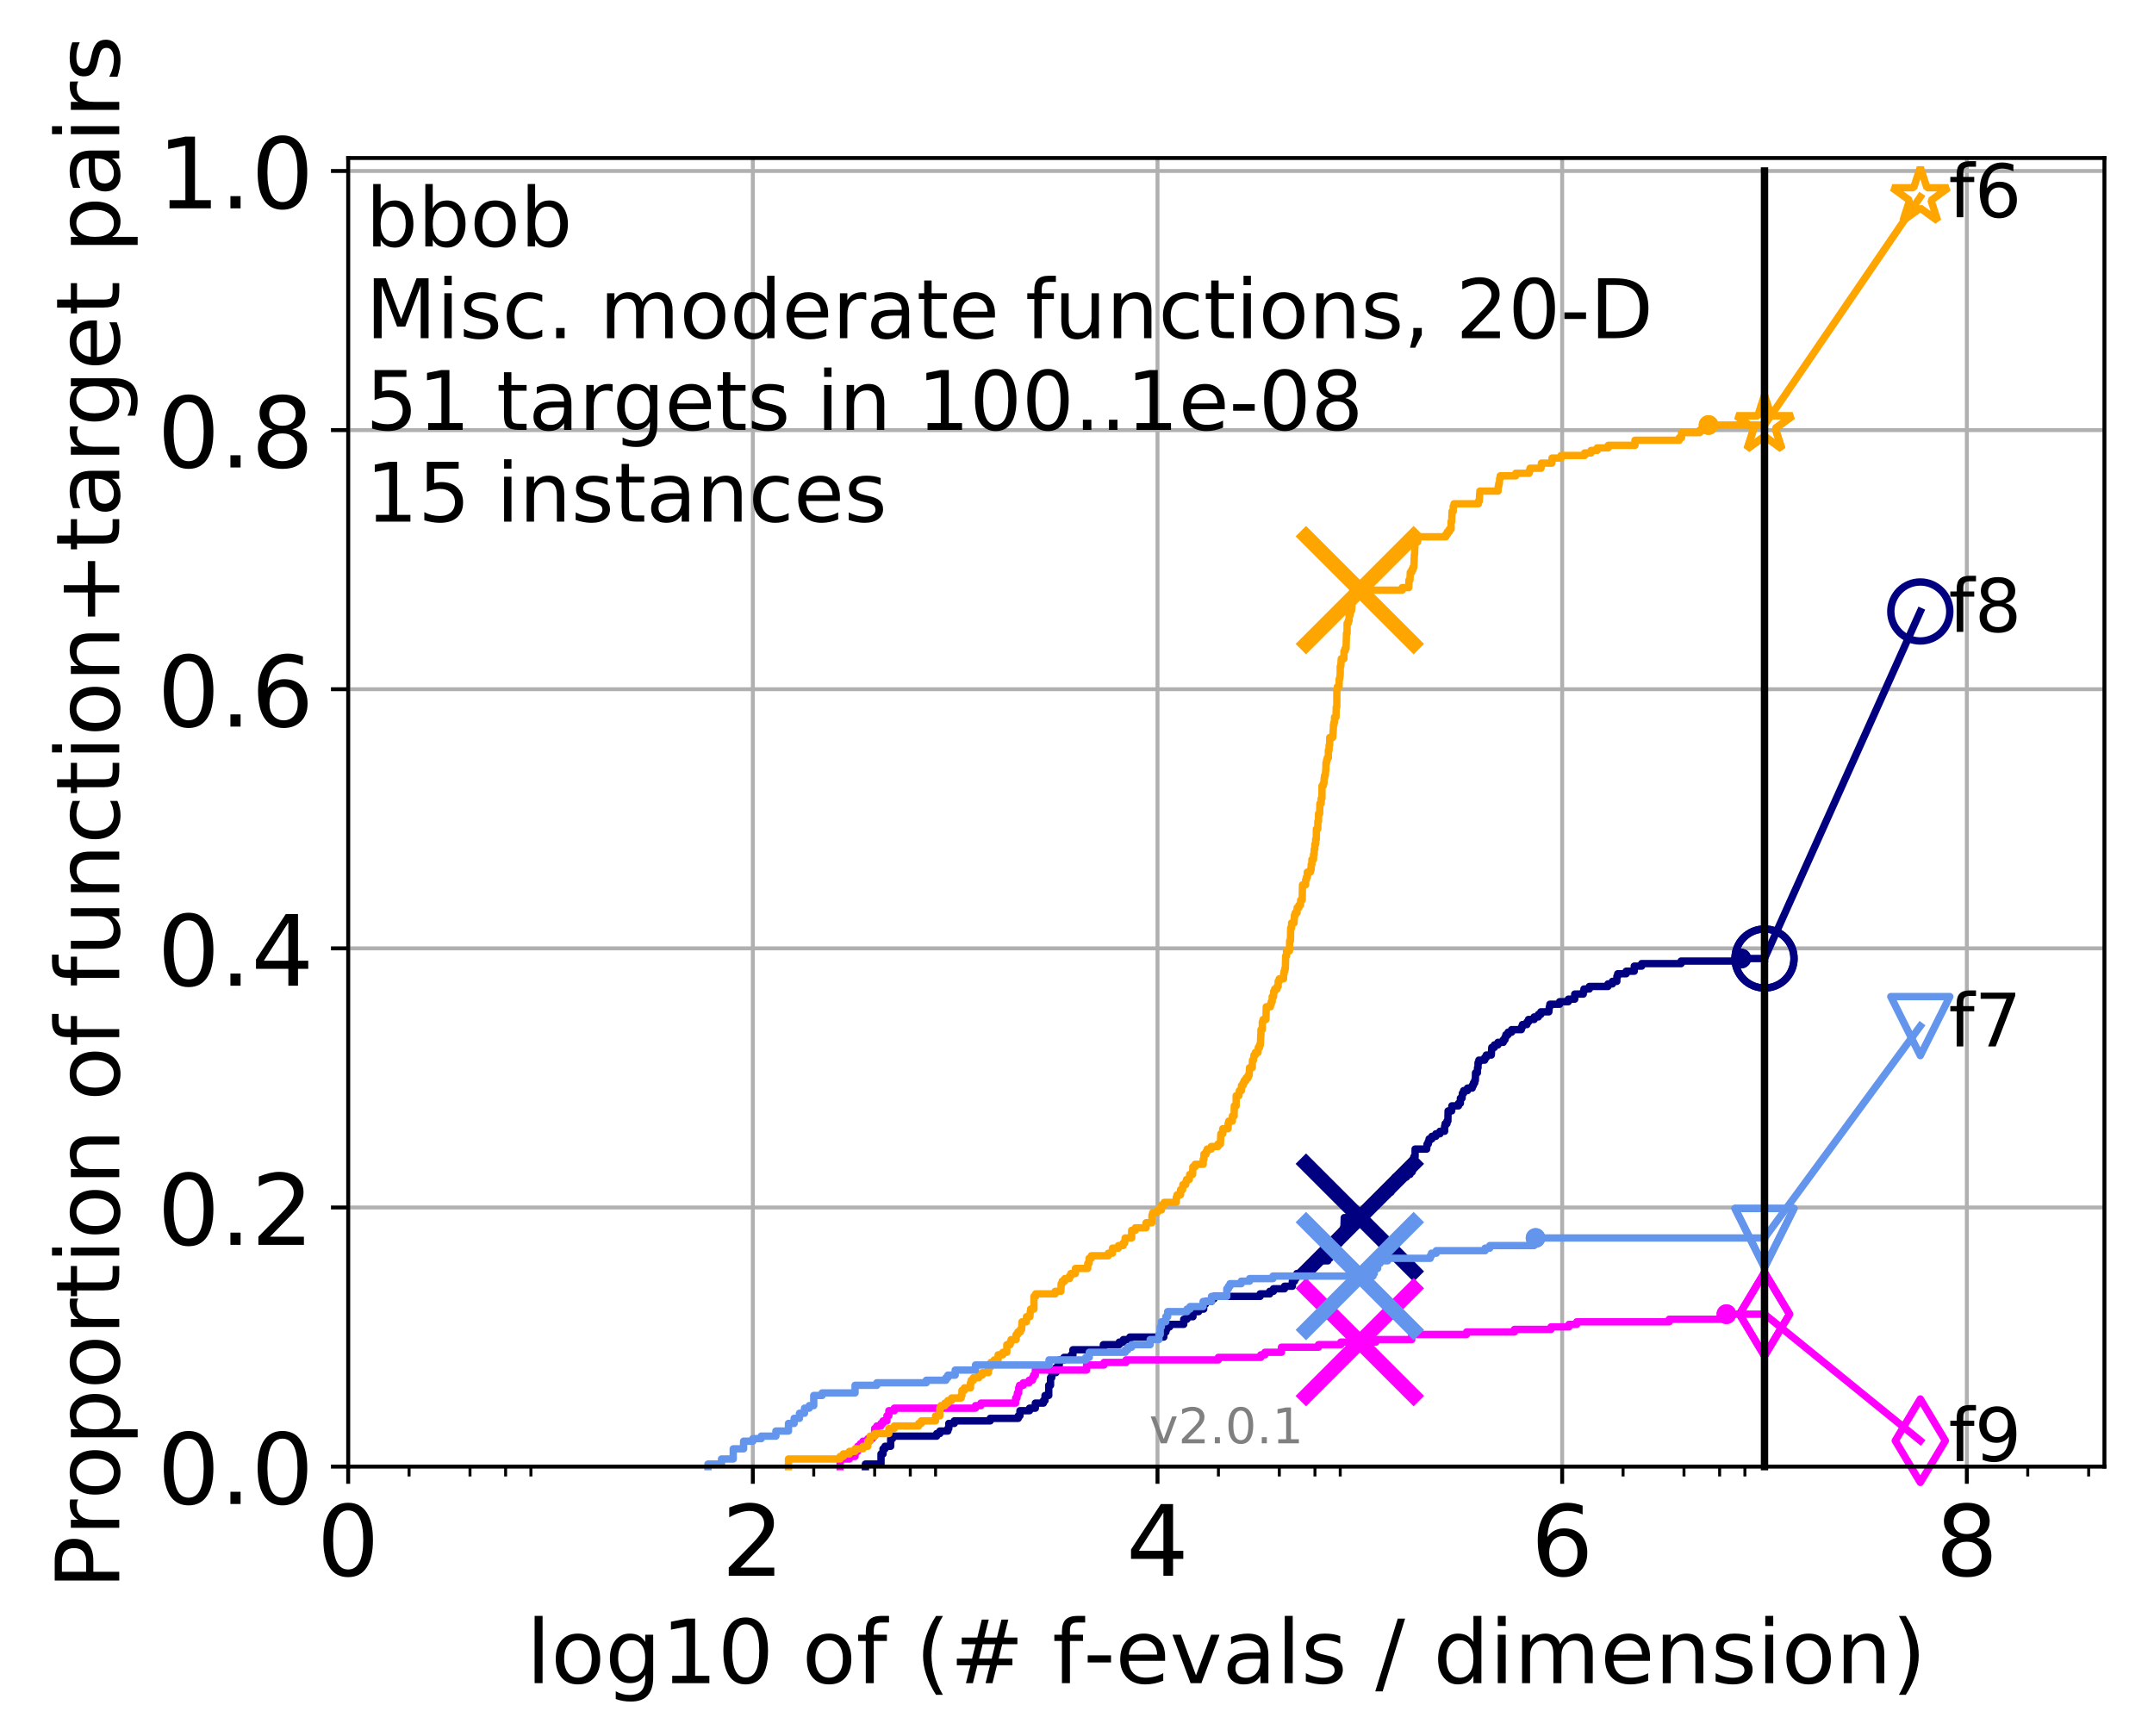 <?xml version="1.0" encoding="utf-8" standalone="no"?>
<!DOCTYPE svg PUBLIC "-//W3C//DTD SVG 1.1//EN"
  "http://www.w3.org/Graphics/SVG/1.1/DTD/svg11.dtd">
<!-- Created with matplotlib (http://matplotlib.org/) -->
<svg height="353pt" version="1.1" viewBox="0 0 438 353" width="438pt" xmlns="http://www.w3.org/2000/svg" xmlns:xlink="http://www.w3.org/1999/xlink">
 <defs>
  <style type="text/css">
*{stroke-linecap:butt;stroke-linejoin:round;}
  </style>
 </defs>
 <g id="figure_1">
  <g id="patch_1">
   <path d="M 0 353.222 
L 438.62 353.222 
L 438.62 0 
L 0 0 
z
" style="fill:#ffffff;"/>
  </g>
  <g id="axes_1">
   <g id="patch_2">
    <path d="M 70.8 298.245 
L 427.92 298.245 
L 427.92 32.133 
L 70.8 32.133 
z
" style="fill:#ffffff;"/>
   </g>
   <g id="matplotlib.axis_1">
    <g id="xtick_1">
     <g id="line2d_1">
      <path clip-path="url(#p401d06bb7f)" d="M 70.8 298.245 
L 70.8 32.133 
" style="fill:none;stroke:#b0b0b0;stroke-linecap:square;stroke-width:0.8;"/>
     </g>
     <g id="line2d_2">
      <defs>
       <path d="M 0 0 
L 0 3.5 
" id="me0c1e49a10" style="stroke:#000000;stroke-width:0.8;"/>
      </defs>
      <g>
       <use style="stroke:#000000;stroke-width:0.8;" x="70.8" xlink:href="#me0c1e49a10" y="298.245"/>
      </g>
     </g>
     <g id="text_1">
      <!-- 0 -->
      <defs>
       <path d="M 31.781 66.406 
Q 24.172 66.406 20.328 58.906 
Q 16.5 51.422 16.5 36.375 
Q 16.5 21.391 20.328 13.891 
Q 24.172 6.391 31.781 6.391 
Q 39.453 6.391 43.281 13.891 
Q 47.125 21.391 47.125 36.375 
Q 47.125 51.422 43.281 58.906 
Q 39.453 66.406 31.781 66.406 
M 31.781 74.219 
Q 44.047 74.219 50.516 64.516 
Q 56.984 54.828 56.984 36.375 
Q 56.984 17.969 50.516 8.266 
Q 44.047 -1.422 31.781 -1.422 
Q 19.531 -1.422 13.062 8.266 
Q 6.594 17.969 6.594 36.375 
Q 6.594 54.828 13.062 64.516 
Q 19.531 74.219 31.781 74.219 
" id="DejaVuSans-30"/>
      </defs>
      <g transform="translate(64.438 320.442)scale(0.2 -0.2)">
       <use xlink:href="#DejaVuSans-30"/>
      </g>
     </g>
    </g>
    <g id="xtick_2">
     <g id="line2d_3">
      <path clip-path="url(#p401d06bb7f)" d="M 153.086 298.245 
L 153.086 32.133 
" style="fill:none;stroke:#b0b0b0;stroke-linecap:square;stroke-width:0.8;"/>
     </g>
     <g id="line2d_4">
      <g>
       <use style="stroke:#000000;stroke-width:0.8;" x="153.086" xlink:href="#me0c1e49a10" y="298.245"/>
      </g>
     </g>
     <g id="text_2">
      <!-- 2 -->
      <defs>
       <path d="M 19.188 8.297 
L 53.609 8.297 
L 53.609 0 
L 7.328 0 
L 7.328 8.297 
Q 12.938 14.109 22.625 23.891 
Q 32.328 33.688 34.812 36.531 
Q 39.547 41.844 41.422 45.531 
Q 43.312 49.219 43.312 52.781 
Q 43.312 58.594 39.234 62.25 
Q 35.156 65.922 28.609 65.922 
Q 23.969 65.922 18.812 64.312 
Q 13.672 62.703 7.812 59.422 
L 7.812 69.391 
Q 13.766 71.781 18.938 73 
Q 24.125 74.219 28.422 74.219 
Q 39.75 74.219 46.484 68.547 
Q 53.219 62.891 53.219 53.422 
Q 53.219 48.922 51.531 44.891 
Q 49.859 40.875 45.406 35.406 
Q 44.188 33.984 37.641 27.219 
Q 31.109 20.453 19.188 8.297 
" id="DejaVuSans-32"/>
      </defs>
      <g transform="translate(146.723 320.442)scale(0.2 -0.2)">
       <use xlink:href="#DejaVuSans-32"/>
      </g>
     </g>
    </g>
    <g id="xtick_3">
     <g id="line2d_5">
      <path clip-path="url(#p401d06bb7f)" d="M 235.371 298.245 
L 235.371 32.133 
" style="fill:none;stroke:#b0b0b0;stroke-linecap:square;stroke-width:0.8;"/>
     </g>
     <g id="line2d_6">
      <g>
       <use style="stroke:#000000;stroke-width:0.8;" x="235.371" xlink:href="#me0c1e49a10" y="298.245"/>
      </g>
     </g>
     <g id="text_3">
      <!-- 4 -->
      <defs>
       <path d="M 37.797 64.312 
L 12.891 25.391 
L 37.797 25.391 
z
M 35.203 72.906 
L 47.609 72.906 
L 47.609 25.391 
L 58.016 25.391 
L 58.016 17.188 
L 47.609 17.188 
L 47.609 0 
L 37.797 0 
L 37.797 17.188 
L 4.891 17.188 
L 4.891 26.703 
z
" id="DejaVuSans-34"/>
      </defs>
      <g transform="translate(229.009 320.442)scale(0.2 -0.2)">
       <use xlink:href="#DejaVuSans-34"/>
      </g>
     </g>
    </g>
    <g id="xtick_4">
     <g id="line2d_7">
      <path clip-path="url(#p401d06bb7f)" d="M 317.657 298.245 
L 317.657 32.133 
" style="fill:none;stroke:#b0b0b0;stroke-linecap:square;stroke-width:0.8;"/>
     </g>
     <g id="line2d_8">
      <g>
       <use style="stroke:#000000;stroke-width:0.8;" x="317.657" xlink:href="#me0c1e49a10" y="298.245"/>
      </g>
     </g>
     <g id="text_4">
      <!-- 6 -->
      <defs>
       <path d="M 33.016 40.375 
Q 26.375 40.375 22.484 35.828 
Q 18.609 31.297 18.609 23.391 
Q 18.609 15.531 22.484 10.953 
Q 26.375 6.391 33.016 6.391 
Q 39.656 6.391 43.531 10.953 
Q 47.406 15.531 47.406 23.391 
Q 47.406 31.297 43.531 35.828 
Q 39.656 40.375 33.016 40.375 
M 52.594 71.297 
L 52.594 62.312 
Q 48.875 64.062 45.094 64.984 
Q 41.312 65.922 37.594 65.922 
Q 27.828 65.922 22.672 59.328 
Q 17.531 52.734 16.797 39.406 
Q 19.672 43.656 24.016 45.922 
Q 28.375 48.188 33.594 48.188 
Q 44.578 48.188 50.953 41.516 
Q 57.328 34.859 57.328 23.391 
Q 57.328 12.156 50.688 5.359 
Q 44.047 -1.422 33.016 -1.422 
Q 20.359 -1.422 13.672 8.266 
Q 6.984 17.969 6.984 36.375 
Q 6.984 53.656 15.188 63.938 
Q 23.391 74.219 37.203 74.219 
Q 40.922 74.219 44.703 73.484 
Q 48.484 72.75 52.594 71.297 
" id="DejaVuSans-36"/>
      </defs>
      <g transform="translate(311.295 320.442)scale(0.2 -0.2)">
       <use xlink:href="#DejaVuSans-36"/>
      </g>
     </g>
    </g>
    <g id="xtick_5">
     <g id="line2d_9">
      <path clip-path="url(#p401d06bb7f)" d="M 399.943 298.245 
L 399.943 32.133 
" style="fill:none;stroke:#b0b0b0;stroke-linecap:square;stroke-width:0.8;"/>
     </g>
     <g id="line2d_10">
      <g>
       <use style="stroke:#000000;stroke-width:0.8;" x="399.943" xlink:href="#me0c1e49a10" y="298.245"/>
      </g>
     </g>
     <g id="text_5">
      <!-- 8 -->
      <defs>
       <path d="M 31.781 34.625 
Q 24.75 34.625 20.719 30.859 
Q 16.703 27.094 16.703 20.516 
Q 16.703 13.922 20.719 10.156 
Q 24.75 6.391 31.781 6.391 
Q 38.812 6.391 42.859 10.172 
Q 46.922 13.969 46.922 20.516 
Q 46.922 27.094 42.891 30.859 
Q 38.875 34.625 31.781 34.625 
M 21.922 38.812 
Q 15.578 40.375 12.031 44.719 
Q 8.5 49.078 8.5 55.328 
Q 8.5 64.062 14.719 69.141 
Q 20.953 74.219 31.781 74.219 
Q 42.672 74.219 48.875 69.141 
Q 55.078 64.062 55.078 55.328 
Q 55.078 49.078 51.531 44.719 
Q 48 40.375 41.703 38.812 
Q 48.828 37.156 52.797 32.312 
Q 56.781 27.484 56.781 20.516 
Q 56.781 9.906 50.312 4.234 
Q 43.844 -1.422 31.781 -1.422 
Q 19.734 -1.422 13.25 4.234 
Q 6.781 9.906 6.781 20.516 
Q 6.781 27.484 10.781 32.312 
Q 14.797 37.156 21.922 38.812 
M 18.312 54.391 
Q 18.312 48.734 21.844 45.562 
Q 25.391 42.391 31.781 42.391 
Q 38.141 42.391 41.719 45.562 
Q 45.312 48.734 45.312 54.391 
Q 45.312 60.062 41.719 63.234 
Q 38.141 66.406 31.781 66.406 
Q 25.391 66.406 21.844 63.234 
Q 18.312 60.062 18.312 54.391 
" id="DejaVuSans-38"/>
      </defs>
      <g transform="translate(393.58 320.442)scale(0.2 -0.2)">
       <use xlink:href="#DejaVuSans-38"/>
      </g>
     </g>
    </g>
    <g id="xtick_6">
     <g id="line2d_11">
      <defs>
       <path d="M 0 0 
L 0 2 
" id="mabfd9dd8b0" style="stroke:#000000;stroke-width:0.6;"/>
      </defs>
      <g>
       <use style="stroke:#000000;stroke-width:0.6;" x="83.185" xlink:href="#mabfd9dd8b0" y="298.245"/>
      </g>
     </g>
    </g>
    <g id="xtick_7">
     <g id="line2d_12">
      <g>
       <use style="stroke:#000000;stroke-width:0.6;" x="95.57" xlink:href="#mabfd9dd8b0" y="298.245"/>
      </g>
     </g>
    </g>
    <g id="xtick_8">
     <g id="line2d_13">
      <g>
       <use style="stroke:#000000;stroke-width:0.6;" x="102.815" xlink:href="#mabfd9dd8b0" y="298.245"/>
      </g>
     </g>
    </g>
    <g id="xtick_9">
     <g id="line2d_14">
      <g>
       <use style="stroke:#000000;stroke-width:0.6;" x="107.956" xlink:href="#mabfd9dd8b0" y="298.245"/>
      </g>
     </g>
    </g>
    <g id="xtick_10">
     <g id="line2d_15">
      <g>
       <use style="stroke:#000000;stroke-width:0.6;" x="165.471" xlink:href="#mabfd9dd8b0" y="298.245"/>
      </g>
     </g>
    </g>
    <g id="xtick_11">
     <g id="line2d_16">
      <g>
       <use style="stroke:#000000;stroke-width:0.6;" x="177.856" xlink:href="#mabfd9dd8b0" y="298.245"/>
      </g>
     </g>
    </g>
    <g id="xtick_12">
     <g id="line2d_17">
      <g>
       <use style="stroke:#000000;stroke-width:0.6;" x="185.101" xlink:href="#mabfd9dd8b0" y="298.245"/>
      </g>
     </g>
    </g>
    <g id="xtick_13">
     <g id="line2d_18">
      <g>
       <use style="stroke:#000000;stroke-width:0.6;" x="190.241" xlink:href="#mabfd9dd8b0" y="298.245"/>
      </g>
     </g>
    </g>
    <g id="xtick_14">
     <g id="line2d_19">
      <g>
       <use style="stroke:#000000;stroke-width:0.6;" x="247.757" xlink:href="#mabfd9dd8b0" y="298.245"/>
      </g>
     </g>
    </g>
    <g id="xtick_15">
     <g id="line2d_20">
      <g>
       <use style="stroke:#000000;stroke-width:0.6;" x="260.142" xlink:href="#mabfd9dd8b0" y="298.245"/>
      </g>
     </g>
    </g>
    <g id="xtick_16">
     <g id="line2d_21">
      <g>
       <use style="stroke:#000000;stroke-width:0.6;" x="267.387" xlink:href="#mabfd9dd8b0" y="298.245"/>
      </g>
     </g>
    </g>
    <g id="xtick_17">
     <g id="line2d_22">
      <g>
       <use style="stroke:#000000;stroke-width:0.6;" x="272.527" xlink:href="#mabfd9dd8b0" y="298.245"/>
      </g>
     </g>
    </g>
    <g id="xtick_18">
     <g id="line2d_23">
      <g>
       <use style="stroke:#000000;stroke-width:0.6;" x="330.042" xlink:href="#mabfd9dd8b0" y="298.245"/>
      </g>
     </g>
    </g>
    <g id="xtick_19">
     <g id="line2d_24">
      <g>
       <use style="stroke:#000000;stroke-width:0.6;" x="342.428" xlink:href="#mabfd9dd8b0" y="298.245"/>
      </g>
     </g>
    </g>
    <g id="xtick_20">
     <g id="line2d_25">
      <g>
       <use style="stroke:#000000;stroke-width:0.6;" x="349.673" xlink:href="#mabfd9dd8b0" y="298.245"/>
      </g>
     </g>
    </g>
    <g id="xtick_21">
     <g id="line2d_26">
      <g>
       <use style="stroke:#000000;stroke-width:0.6;" x="354.813" xlink:href="#mabfd9dd8b0" y="298.245"/>
      </g>
     </g>
    </g>
    <g id="xtick_22">
     <g id="line2d_27">
      <g>
       <use style="stroke:#000000;stroke-width:0.6;" x="412.328" xlink:href="#mabfd9dd8b0" y="298.245"/>
      </g>
     </g>
    </g>
    <g id="xtick_23">
     <g id="line2d_28">
      <g>
       <use style="stroke:#000000;stroke-width:0.6;" x="424.713" xlink:href="#mabfd9dd8b0" y="298.245"/>
      </g>
     </g>
    </g>
    <g id="text_6">
     <!-- log10 of (# f-evals / dimension) -->
     <defs>
      <path d="M 9.422 75.984 
L 18.406 75.984 
L 18.406 0 
L 9.422 0 
z
" id="DejaVuSans-6c"/>
      <path d="M 30.609 48.391 
Q 23.391 48.391 19.188 42.75 
Q 14.984 37.109 14.984 27.297 
Q 14.984 17.484 19.156 11.844 
Q 23.344 6.203 30.609 6.203 
Q 37.797 6.203 41.984 11.859 
Q 46.188 17.531 46.188 27.297 
Q 46.188 37.016 41.984 42.703 
Q 37.797 48.391 30.609 48.391 
M 30.609 56 
Q 42.328 56 49.016 48.375 
Q 55.719 40.766 55.719 27.297 
Q 55.719 13.875 49.016 6.219 
Q 42.328 -1.422 30.609 -1.422 
Q 18.844 -1.422 12.172 6.219 
Q 5.516 13.875 5.516 27.297 
Q 5.516 40.766 12.172 48.375 
Q 18.844 56 30.609 56 
" id="DejaVuSans-6f"/>
      <path d="M 45.406 27.984 
Q 45.406 37.75 41.375 43.109 
Q 37.359 48.484 30.078 48.484 
Q 22.859 48.484 18.828 43.109 
Q 14.797 37.75 14.797 27.984 
Q 14.797 18.266 18.828 12.891 
Q 22.859 7.516 30.078 7.516 
Q 37.359 7.516 41.375 12.891 
Q 45.406 18.266 45.406 27.984 
M 54.391 6.781 
Q 54.391 -7.172 48.188 -13.984 
Q 42 -20.797 29.203 -20.797 
Q 24.469 -20.797 20.266 -20.094 
Q 16.062 -19.391 12.109 -17.922 
L 12.109 -9.188 
Q 16.062 -11.328 19.922 -12.344 
Q 23.781 -13.375 27.781 -13.375 
Q 36.625 -13.375 41.016 -8.766 
Q 45.406 -4.156 45.406 5.172 
L 45.406 9.625 
Q 42.625 4.781 38.281 2.391 
Q 33.938 0 27.875 0 
Q 17.828 0 11.672 7.656 
Q 5.516 15.328 5.516 27.984 
Q 5.516 40.672 11.672 48.328 
Q 17.828 56 27.875 56 
Q 33.938 56 38.281 53.609 
Q 42.625 51.219 45.406 46.391 
L 45.406 54.688 
L 54.391 54.688 
z
" id="DejaVuSans-67"/>
      <path d="M 12.406 8.297 
L 28.516 8.297 
L 28.516 63.922 
L 10.984 60.406 
L 10.984 69.391 
L 28.422 72.906 
L 38.281 72.906 
L 38.281 8.297 
L 54.391 8.297 
L 54.391 0 
L 12.406 0 
z
" id="DejaVuSans-31"/>
      <path id="DejaVuSans-20"/>
      <path d="M 37.109 75.984 
L 37.109 68.5 
L 28.516 68.5 
Q 23.688 68.5 21.797 66.547 
Q 19.922 64.594 19.922 59.516 
L 19.922 54.688 
L 34.719 54.688 
L 34.719 47.703 
L 19.922 47.703 
L 19.922 0 
L 10.891 0 
L 10.891 47.703 
L 2.297 47.703 
L 2.297 54.688 
L 10.891 54.688 
L 10.891 58.5 
Q 10.891 67.625 15.141 71.797 
Q 19.391 75.984 28.609 75.984 
z
" id="DejaVuSans-66"/>
      <path d="M 31 75.875 
Q 24.469 64.656 21.281 53.656 
Q 18.109 42.672 18.109 31.391 
Q 18.109 20.125 21.312 9.062 
Q 24.516 -2 31 -13.188 
L 23.188 -13.188 
Q 15.875 -1.703 12.234 9.375 
Q 8.594 20.453 8.594 31.391 
Q 8.594 42.281 12.203 53.312 
Q 15.828 64.359 23.188 75.875 
z
" id="DejaVuSans-28"/>
      <path d="M 51.125 44 
L 36.922 44 
L 32.812 27.688 
L 47.125 27.688 
z
M 43.797 71.781 
L 38.719 51.516 
L 52.984 51.516 
L 58.109 71.781 
L 65.922 71.781 
L 60.891 51.516 
L 76.125 51.516 
L 76.125 44 
L 58.984 44 
L 54.984 27.688 
L 70.516 27.688 
L 70.516 20.219 
L 53.078 20.219 
L 48 0 
L 40.188 0 
L 45.219 20.219 
L 30.906 20.219 
L 25.875 0 
L 18.016 0 
L 23.094 20.219 
L 7.719 20.219 
L 7.719 27.688 
L 24.906 27.688 
L 29 44 
L 13.281 44 
L 13.281 51.516 
L 30.906 51.516 
L 35.891 71.781 
z
" id="DejaVuSans-23"/>
      <path d="M 4.891 31.391 
L 31.203 31.391 
L 31.203 23.391 
L 4.891 23.391 
z
" id="DejaVuSans-2d"/>
      <path d="M 56.203 29.594 
L 56.203 25.203 
L 14.891 25.203 
Q 15.484 15.922 20.484 11.062 
Q 25.484 6.203 34.422 6.203 
Q 39.594 6.203 44.453 7.469 
Q 49.312 8.734 54.109 11.281 
L 54.109 2.781 
Q 49.266 0.734 44.188 -0.344 
Q 39.109 -1.422 33.891 -1.422 
Q 20.797 -1.422 13.156 6.188 
Q 5.516 13.812 5.516 26.812 
Q 5.516 40.234 12.766 48.109 
Q 20.016 56 32.328 56 
Q 43.359 56 49.781 48.891 
Q 56.203 41.797 56.203 29.594 
M 47.219 32.234 
Q 47.125 39.594 43.094 43.984 
Q 39.062 48.391 32.422 48.391 
Q 24.906 48.391 20.391 44.141 
Q 15.875 39.891 15.188 32.172 
z
" id="DejaVuSans-65"/>
      <path d="M 2.984 54.688 
L 12.5 54.688 
L 29.594 8.797 
L 46.688 54.688 
L 56.203 54.688 
L 35.688 0 
L 23.484 0 
z
" id="DejaVuSans-76"/>
      <path d="M 34.281 27.484 
Q 23.391 27.484 19.188 25 
Q 14.984 22.516 14.984 16.5 
Q 14.984 11.719 18.141 8.906 
Q 21.297 6.109 26.703 6.109 
Q 34.188 6.109 38.703 11.406 
Q 43.219 16.703 43.219 25.484 
L 43.219 27.484 
z
M 52.203 31.203 
L 52.203 0 
L 43.219 0 
L 43.219 8.297 
Q 40.141 3.328 35.547 0.953 
Q 30.953 -1.422 24.312 -1.422 
Q 15.922 -1.422 10.953 3.297 
Q 6 8.016 6 15.922 
Q 6 25.141 12.172 29.828 
Q 18.359 34.516 30.609 34.516 
L 43.219 34.516 
L 43.219 35.406 
Q 43.219 41.609 39.141 45 
Q 35.062 48.391 27.688 48.391 
Q 23 48.391 18.547 47.266 
Q 14.109 46.141 10.016 43.891 
L 10.016 52.203 
Q 14.938 54.109 19.578 55.047 
Q 24.219 56 28.609 56 
Q 40.484 56 46.344 49.844 
Q 52.203 43.703 52.203 31.203 
" id="DejaVuSans-61"/>
      <path d="M 44.281 53.078 
L 44.281 44.578 
Q 40.484 46.531 36.375 47.5 
Q 32.281 48.484 27.875 48.484 
Q 21.188 48.484 17.844 46.438 
Q 14.5 44.391 14.5 40.281 
Q 14.5 37.156 16.891 35.375 
Q 19.281 33.594 26.516 31.984 
L 29.594 31.297 
Q 39.156 29.25 43.188 25.516 
Q 47.219 21.781 47.219 15.094 
Q 47.219 7.469 41.188 3.016 
Q 35.156 -1.422 24.609 -1.422 
Q 20.219 -1.422 15.453 -0.562 
Q 10.688 0.297 5.422 2 
L 5.422 11.281 
Q 10.406 8.688 15.234 7.391 
Q 20.062 6.109 24.812 6.109 
Q 31.156 6.109 34.562 8.281 
Q 37.984 10.453 37.984 14.406 
Q 37.984 18.062 35.516 20.016 
Q 33.062 21.969 24.703 23.781 
L 21.578 24.516 
Q 13.234 26.266 9.516 29.906 
Q 5.812 33.547 5.812 39.891 
Q 5.812 47.609 11.281 51.797 
Q 16.75 56 26.812 56 
Q 31.781 56 36.172 55.266 
Q 40.578 54.547 44.281 53.078 
" id="DejaVuSans-73"/>
      <path d="M 25.391 72.906 
L 33.688 72.906 
L 8.297 -9.281 
L 0 -9.281 
z
" id="DejaVuSans-2f"/>
      <path d="M 45.406 46.391 
L 45.406 75.984 
L 54.391 75.984 
L 54.391 0 
L 45.406 0 
L 45.406 8.203 
Q 42.578 3.328 38.25 0.953 
Q 33.938 -1.422 27.875 -1.422 
Q 17.969 -1.422 11.734 6.484 
Q 5.516 14.406 5.516 27.297 
Q 5.516 40.188 11.734 48.094 
Q 17.969 56 27.875 56 
Q 33.938 56 38.25 53.625 
Q 42.578 51.266 45.406 46.391 
M 14.797 27.297 
Q 14.797 17.391 18.875 11.75 
Q 22.953 6.109 30.078 6.109 
Q 37.203 6.109 41.297 11.75 
Q 45.406 17.391 45.406 27.297 
Q 45.406 37.203 41.297 42.844 
Q 37.203 48.484 30.078 48.484 
Q 22.953 48.484 18.875 42.844 
Q 14.797 37.203 14.797 27.297 
" id="DejaVuSans-64"/>
      <path d="M 9.422 54.688 
L 18.406 54.688 
L 18.406 0 
L 9.422 0 
z
M 9.422 75.984 
L 18.406 75.984 
L 18.406 64.594 
L 9.422 64.594 
z
" id="DejaVuSans-69"/>
      <path d="M 52 44.188 
Q 55.375 50.25 60.062 53.125 
Q 64.75 56 71.094 56 
Q 79.641 56 84.281 50.016 
Q 88.922 44.047 88.922 33.016 
L 88.922 0 
L 79.891 0 
L 79.891 32.719 
Q 79.891 40.578 77.094 44.375 
Q 74.312 48.188 68.609 48.188 
Q 61.625 48.188 57.562 43.547 
Q 53.516 38.922 53.516 30.906 
L 53.516 0 
L 44.484 0 
L 44.484 32.719 
Q 44.484 40.625 41.703 44.406 
Q 38.922 48.188 33.109 48.188 
Q 26.219 48.188 22.156 43.531 
Q 18.109 38.875 18.109 30.906 
L 18.109 0 
L 9.078 0 
L 9.078 54.688 
L 18.109 54.688 
L 18.109 46.188 
Q 21.188 51.219 25.484 53.609 
Q 29.781 56 35.688 56 
Q 41.656 56 45.828 52.969 
Q 50 49.953 52 44.188 
" id="DejaVuSans-6d"/>
      <path d="M 54.891 33.016 
L 54.891 0 
L 45.906 0 
L 45.906 32.719 
Q 45.906 40.484 42.875 44.328 
Q 39.844 48.188 33.797 48.188 
Q 26.516 48.188 22.312 43.547 
Q 18.109 38.922 18.109 30.906 
L 18.109 0 
L 9.078 0 
L 9.078 54.688 
L 18.109 54.688 
L 18.109 46.188 
Q 21.344 51.125 25.703 53.562 
Q 30.078 56 35.797 56 
Q 45.219 56 50.047 50.172 
Q 54.891 44.344 54.891 33.016 
" id="DejaVuSans-6e"/>
      <path d="M 8.016 75.875 
L 15.828 75.875 
Q 23.141 64.359 26.781 53.312 
Q 30.422 42.281 30.422 31.391 
Q 30.422 20.453 26.781 9.375 
Q 23.141 -1.703 15.828 -13.188 
L 8.016 -13.188 
Q 14.5 -2 17.703 9.062 
Q 20.906 20.125 20.906 31.391 
Q 20.906 42.672 17.703 53.656 
Q 14.5 64.656 8.016 75.875 
" id="DejaVuSans-29"/>
     </defs>
     <g transform="translate(107.015 342.279)scale(0.18 -0.18)">
      <use xlink:href="#DejaVuSans-6c"/>
      <use x="27.783" xlink:href="#DejaVuSans-6f"/>
      <use x="88.965" xlink:href="#DejaVuSans-67"/>
      <use x="152.441" xlink:href="#DejaVuSans-31"/>
      <use x="216.064" xlink:href="#DejaVuSans-30"/>
      <use x="279.688" xlink:href="#DejaVuSans-20"/>
      <use x="311.475" xlink:href="#DejaVuSans-6f"/>
      <use x="372.656" xlink:href="#DejaVuSans-66"/>
      <use x="407.861" xlink:href="#DejaVuSans-20"/>
      <use x="439.648" xlink:href="#DejaVuSans-28"/>
      <use x="478.662" xlink:href="#DejaVuSans-23"/>
      <use x="562.451" xlink:href="#DejaVuSans-20"/>
      <use x="594.238" xlink:href="#DejaVuSans-66"/>
      <use x="629.365" xlink:href="#DejaVuSans-2d"/>
      <use x="665.449" xlink:href="#DejaVuSans-65"/>
      <use x="726.973" xlink:href="#DejaVuSans-76"/>
      <use x="786.152" xlink:href="#DejaVuSans-61"/>
      <use x="847.432" xlink:href="#DejaVuSans-6c"/>
      <use x="875.215" xlink:href="#DejaVuSans-73"/>
      <use x="927.314" xlink:href="#DejaVuSans-20"/>
      <use x="959.102" xlink:href="#DejaVuSans-2f"/>
      <use x="992.793" xlink:href="#DejaVuSans-20"/>
      <use x="1024.58" xlink:href="#DejaVuSans-64"/>
      <use x="1088.057" xlink:href="#DejaVuSans-69"/>
      <use x="1115.84" xlink:href="#DejaVuSans-6d"/>
      <use x="1213.252" xlink:href="#DejaVuSans-65"/>
      <use x="1274.775" xlink:href="#DejaVuSans-6e"/>
      <use x="1338.154" xlink:href="#DejaVuSans-73"/>
      <use x="1390.254" xlink:href="#DejaVuSans-69"/>
      <use x="1418.037" xlink:href="#DejaVuSans-6f"/>
      <use x="1479.219" xlink:href="#DejaVuSans-6e"/>
      <use x="1542.598" xlink:href="#DejaVuSans-29"/>
     </g>
    </g>
   </g>
   <g id="matplotlib.axis_2">
    <g id="ytick_1">
     <g id="line2d_29">
      <path clip-path="url(#p401d06bb7f)" d="M 70.8 298.245 
L 427.92 298.245 
" style="fill:none;stroke:#b0b0b0;stroke-linecap:square;stroke-width:0.8;"/>
     </g>
     <g id="line2d_30">
      <defs>
       <path d="M 0 0 
L -3.5 0 
" id="m70e7d024dc" style="stroke:#000000;stroke-width:0.8;"/>
      </defs>
      <g>
       <use style="stroke:#000000;stroke-width:0.8;" x="70.8" xlink:href="#m70e7d024dc" y="298.245"/>
      </g>
     </g>
     <g id="text_7">
      <!-- 0.0 -->
      <defs>
       <path d="M 10.688 12.406 
L 21 12.406 
L 21 0 
L 10.688 0 
z
" id="DejaVuSans-2e"/>
      </defs>
      <g transform="translate(31.994 305.844)scale(0.2 -0.2)">
       <use xlink:href="#DejaVuSans-30"/>
       <use x="63.623" xlink:href="#DejaVuSans-2e"/>
       <use x="95.41" xlink:href="#DejaVuSans-30"/>
      </g>
     </g>
    </g>
    <g id="ytick_2">
     <g id="line2d_31">
      <path clip-path="url(#p401d06bb7f)" d="M 70.8 245.55 
L 427.92 245.55 
" style="fill:none;stroke:#b0b0b0;stroke-linecap:square;stroke-width:0.8;"/>
     </g>
     <g id="line2d_32">
      <g>
       <use style="stroke:#000000;stroke-width:0.8;" x="70.8" xlink:href="#m70e7d024dc" y="245.55"/>
      </g>
     </g>
     <g id="text_8">
      <!-- 0.2 -->
      <g transform="translate(31.994 253.148)scale(0.2 -0.2)">
       <use xlink:href="#DejaVuSans-30"/>
       <use x="63.623" xlink:href="#DejaVuSans-2e"/>
       <use x="95.41" xlink:href="#DejaVuSans-32"/>
      </g>
     </g>
    </g>
    <g id="ytick_3">
     <g id="line2d_33">
      <path clip-path="url(#p401d06bb7f)" d="M 70.8 192.854 
L 427.92 192.854 
" style="fill:none;stroke:#b0b0b0;stroke-linecap:square;stroke-width:0.8;"/>
     </g>
     <g id="line2d_34">
      <g>
       <use style="stroke:#000000;stroke-width:0.8;" x="70.8" xlink:href="#m70e7d024dc" y="192.854"/>
      </g>
     </g>
     <g id="text_9">
      <!-- 0.4 -->
      <g transform="translate(31.994 200.453)scale(0.2 -0.2)">
       <use xlink:href="#DejaVuSans-30"/>
       <use x="63.623" xlink:href="#DejaVuSans-2e"/>
       <use x="95.41" xlink:href="#DejaVuSans-34"/>
      </g>
     </g>
    </g>
    <g id="ytick_4">
     <g id="line2d_35">
      <path clip-path="url(#p401d06bb7f)" d="M 70.8 140.159 
L 427.92 140.159 
" style="fill:none;stroke:#b0b0b0;stroke-linecap:square;stroke-width:0.8;"/>
     </g>
     <g id="line2d_36">
      <g>
       <use style="stroke:#000000;stroke-width:0.8;" x="70.8" xlink:href="#m70e7d024dc" y="140.159"/>
      </g>
     </g>
     <g id="text_10">
      <!-- 0.6 -->
      <g transform="translate(31.994 147.757)scale(0.2 -0.2)">
       <use xlink:href="#DejaVuSans-30"/>
       <use x="63.623" xlink:href="#DejaVuSans-2e"/>
       <use x="95.41" xlink:href="#DejaVuSans-36"/>
      </g>
     </g>
    </g>
    <g id="ytick_5">
     <g id="line2d_37">
      <path clip-path="url(#p401d06bb7f)" d="M 70.8 87.464 
L 427.92 87.464 
" style="fill:none;stroke:#b0b0b0;stroke-linecap:square;stroke-width:0.8;"/>
     </g>
     <g id="line2d_38">
      <g>
       <use style="stroke:#000000;stroke-width:0.8;" x="70.8" xlink:href="#m70e7d024dc" y="87.464"/>
      </g>
     </g>
     <g id="text_11">
      <!-- 0.8 -->
      <g transform="translate(31.994 95.062)scale(0.2 -0.2)">
       <use xlink:href="#DejaVuSans-30"/>
       <use x="63.623" xlink:href="#DejaVuSans-2e"/>
       <use x="95.41" xlink:href="#DejaVuSans-38"/>
      </g>
     </g>
    </g>
    <g id="ytick_6">
     <g id="line2d_39">
      <path clip-path="url(#p401d06bb7f)" d="M 70.8 34.768 
L 427.92 34.768 
" style="fill:none;stroke:#b0b0b0;stroke-linecap:square;stroke-width:0.8;"/>
     </g>
     <g id="line2d_40">
      <g>
       <use style="stroke:#000000;stroke-width:0.8;" x="70.8" xlink:href="#m70e7d024dc" y="34.768"/>
      </g>
     </g>
     <g id="text_12">
      <!-- 1.0 -->
      <g transform="translate(31.994 42.367)scale(0.2 -0.2)">
       <use xlink:href="#DejaVuSans-31"/>
       <use x="63.623" xlink:href="#DejaVuSans-2e"/>
       <use x="95.41" xlink:href="#DejaVuSans-30"/>
      </g>
     </g>
    </g>
    <g id="text_13">
     <!-- Proportion of function+target pairs -->
     <defs>
      <path d="M 19.672 64.797 
L 19.672 37.406 
L 32.078 37.406 
Q 38.969 37.406 42.719 40.969 
Q 46.484 44.531 46.484 51.125 
Q 46.484 57.672 42.719 61.234 
Q 38.969 64.797 32.078 64.797 
z
M 9.812 72.906 
L 32.078 72.906 
Q 44.344 72.906 50.609 67.359 
Q 56.891 61.812 56.891 51.125 
Q 56.891 40.328 50.609 34.812 
Q 44.344 29.297 32.078 29.297 
L 19.672 29.297 
L 19.672 0 
L 9.812 0 
z
" id="DejaVuSans-50"/>
      <path d="M 41.109 46.297 
Q 39.594 47.172 37.812 47.578 
Q 36.031 48 33.891 48 
Q 26.266 48 22.188 43.047 
Q 18.109 38.094 18.109 28.812 
L 18.109 0 
L 9.078 0 
L 9.078 54.688 
L 18.109 54.688 
L 18.109 46.188 
Q 20.953 51.172 25.484 53.578 
Q 30.031 56 36.531 56 
Q 37.453 56 38.578 55.875 
Q 39.703 55.766 41.062 55.516 
z
" id="DejaVuSans-72"/>
      <path d="M 18.109 8.203 
L 18.109 -20.797 
L 9.078 -20.797 
L 9.078 54.688 
L 18.109 54.688 
L 18.109 46.391 
Q 20.953 51.266 25.266 53.625 
Q 29.594 56 35.594 56 
Q 45.562 56 51.781 48.094 
Q 58.016 40.188 58.016 27.297 
Q 58.016 14.406 51.781 6.484 
Q 45.562 -1.422 35.594 -1.422 
Q 29.594 -1.422 25.266 0.953 
Q 20.953 3.328 18.109 8.203 
M 48.688 27.297 
Q 48.688 37.203 44.609 42.844 
Q 40.531 48.484 33.406 48.484 
Q 26.266 48.484 22.188 42.844 
Q 18.109 37.203 18.109 27.297 
Q 18.109 17.391 22.188 11.75 
Q 26.266 6.109 33.406 6.109 
Q 40.531 6.109 44.609 11.75 
Q 48.688 17.391 48.688 27.297 
" id="DejaVuSans-70"/>
      <path d="M 18.312 70.219 
L 18.312 54.688 
L 36.812 54.688 
L 36.812 47.703 
L 18.312 47.703 
L 18.312 18.016 
Q 18.312 11.328 20.141 9.422 
Q 21.969 7.516 27.594 7.516 
L 36.812 7.516 
L 36.812 0 
L 27.594 0 
Q 17.188 0 13.234 3.875 
Q 9.281 7.766 9.281 18.016 
L 9.281 47.703 
L 2.688 47.703 
L 2.688 54.688 
L 9.281 54.688 
L 9.281 70.219 
z
" id="DejaVuSans-74"/>
      <path d="M 8.5 21.578 
L 8.5 54.688 
L 17.484 54.688 
L 17.484 21.922 
Q 17.484 14.156 20.5 10.266 
Q 23.531 6.391 29.594 6.391 
Q 36.859 6.391 41.078 11.031 
Q 45.312 15.672 45.312 23.688 
L 45.312 54.688 
L 54.297 54.688 
L 54.297 0 
L 45.312 0 
L 45.312 8.406 
Q 42.047 3.422 37.719 1 
Q 33.406 -1.422 27.688 -1.422 
Q 18.266 -1.422 13.375 4.438 
Q 8.5 10.297 8.5 21.578 
M 31.109 56 
z
" id="DejaVuSans-75"/>
      <path d="M 48.781 52.594 
L 48.781 44.188 
Q 44.969 46.297 41.141 47.344 
Q 37.312 48.391 33.406 48.391 
Q 24.656 48.391 19.812 42.844 
Q 14.984 37.312 14.984 27.297 
Q 14.984 17.281 19.812 11.734 
Q 24.656 6.203 33.406 6.203 
Q 37.312 6.203 41.141 7.25 
Q 44.969 8.297 48.781 10.406 
L 48.781 2.094 
Q 45.016 0.344 40.984 -0.531 
Q 36.969 -1.422 32.422 -1.422 
Q 20.062 -1.422 12.781 6.344 
Q 5.516 14.109 5.516 27.297 
Q 5.516 40.672 12.859 48.328 
Q 20.219 56 33.016 56 
Q 37.156 56 41.109 55.141 
Q 45.062 54.297 48.781 52.594 
" id="DejaVuSans-63"/>
      <path d="M 46 62.703 
L 46 35.5 
L 73.188 35.5 
L 73.188 27.203 
L 46 27.203 
L 46 0 
L 37.797 0 
L 37.797 27.203 
L 10.594 27.203 
L 10.594 35.5 
L 37.797 35.5 
L 37.797 62.703 
z
" id="DejaVuSans-2b"/>
     </defs>
     <g transform="translate(24.25 323.179)rotate(-90)scale(0.18 -0.18)">
      <use xlink:href="#DejaVuSans-50"/>
      <use x="60.287" xlink:href="#DejaVuSans-72"/>
      <use x="101.369" xlink:href="#DejaVuSans-6f"/>
      <use x="162.551" xlink:href="#DejaVuSans-70"/>
      <use x="226.027" xlink:href="#DejaVuSans-6f"/>
      <use x="287.209" xlink:href="#DejaVuSans-72"/>
      <use x="328.322" xlink:href="#DejaVuSans-74"/>
      <use x="367.531" xlink:href="#DejaVuSans-69"/>
      <use x="395.314" xlink:href="#DejaVuSans-6f"/>
      <use x="456.496" xlink:href="#DejaVuSans-6e"/>
      <use x="519.875" xlink:href="#DejaVuSans-20"/>
      <use x="551.662" xlink:href="#DejaVuSans-6f"/>
      <use x="612.844" xlink:href="#DejaVuSans-66"/>
      <use x="648.049" xlink:href="#DejaVuSans-20"/>
      <use x="679.836" xlink:href="#DejaVuSans-66"/>
      <use x="715.041" xlink:href="#DejaVuSans-75"/>
      <use x="778.42" xlink:href="#DejaVuSans-6e"/>
      <use x="841.799" xlink:href="#DejaVuSans-63"/>
      <use x="896.779" xlink:href="#DejaVuSans-74"/>
      <use x="935.988" xlink:href="#DejaVuSans-69"/>
      <use x="963.771" xlink:href="#DejaVuSans-6f"/>
      <use x="1024.953" xlink:href="#DejaVuSans-6e"/>
      <use x="1088.332" xlink:href="#DejaVuSans-2b"/>
      <use x="1172.121" xlink:href="#DejaVuSans-74"/>
      <use x="1211.33" xlink:href="#DejaVuSans-61"/>
      <use x="1272.609" xlink:href="#DejaVuSans-72"/>
      <use x="1313.707" xlink:href="#DejaVuSans-67"/>
      <use x="1377.184" xlink:href="#DejaVuSans-65"/>
      <use x="1438.707" xlink:href="#DejaVuSans-74"/>
      <use x="1477.916" xlink:href="#DejaVuSans-20"/>
      <use x="1509.703" xlink:href="#DejaVuSans-70"/>
      <use x="1573.18" xlink:href="#DejaVuSans-61"/>
      <use x="1634.459" xlink:href="#DejaVuSans-69"/>
      <use x="1662.242" xlink:href="#DejaVuSans-72"/>
      <use x="1703.355" xlink:href="#DejaVuSans-73"/>
     </g>
    </g>
   </g>
   <g id="line2d_41">
    <defs>
     <path d="M 0 1.5 
C 0.398 1.5 0.779 1.342 1.061 1.061 
C 1.342 0.779 1.5 0.398 1.5 0 
C 1.5 -0.398 1.342 -0.779 1.061 -1.061 
C 0.779 -1.342 0.398 -1.5 0 -1.5 
C -0.398 -1.5 -0.779 -1.342 -1.061 -1.061 
C -1.342 -0.779 -1.5 -0.398 -1.5 0 
C -1.5 0.398 -1.342 0.779 -1.061 1.061 
C -0.779 1.342 -0.398 1.5 0 1.5 
z
" id="m89a19125cc" style="stroke:#000080;"/>
    </defs>
    <g>
     <use style="fill:#000080;stroke:#000080;" x="354.087" xlink:href="#m89a19125cc" y="194.921"/>
     <use style="fill:#000080;stroke:#000080;" x="354.087" xlink:href="#m89a19125cc" y="194.921"/>
    </g>
   </g>
   <g id="line2d_42">
    <path d="M 175.974 298.245 
L 175.974 297.729 
L 179.148 297.729 
L 179.148 295.662 
L 179.559 295.662 
L 179.559 294.629 
L 179.961 294.629 
L 179.961 294.112 
L 181.114 294.112 
L 181.114 292.563 
L 181.482 292.563 
L 181.482 292.046 
L 190.463 292.046 
L 190.463 291.529 
L 191.113 291.529 
L 191.113 291.013 
L 192.739 291.013 
L 192.739 290.496 
L 192.932 290.496 
L 192.932 289.463 
L 194.049 289.463 
L 194.049 288.946 
L 201.354 288.946 
L 201.354 288.43 
L 207.055 288.43 
L 207.055 287.913 
L 207.4 287.913 
L 207.4 286.88 
L 209.343 286.88 
L 209.343 286.363 
L 210.529 286.363 
L 210.529 285.33 
L 212.174 285.33 
L 212.174 284.813 
L 212.498 284.813 
L 212.498 283.78 
L 213.253 283.78 
L 213.253 281.713 
L 213.619 281.713 
L 213.619 280.164 
L 213.859 280.164 
L 213.918 279.13 
L 214.73 279.13 
L 214.73 278.097 
L 215.179 278.097 
L 215.179 277.58 
L 215.399 277.58 
L 215.399 276.547 
L 216.356 276.547 
L 216.356 276.031 
L 217.846 276.031 
L 217.846 275.514 
L 218.176 275.514 
L 218.176 274.481 
L 224.361 274.481 
L 224.361 273.448 
L 227.591 273.448 
L 227.591 272.931 
L 228.428 272.931 
L 228.428 272.414 
L 229.748 272.414 
L 229.748 271.898 
L 236.647 271.898 
L 236.68 270.864 
L 237.074 270.864 
L 237.074 270.348 
L 237.268 270.348 
L 237.268 269.831 
L 237.838 269.831 
L 237.838 269.315 
L 240.707 269.315 
L 240.707 268.281 
L 241.358 268.281 
L 241.358 267.765 
L 242.581 267.765 
L 242.581 266.731 
L 243.736 266.731 
L 243.736 266.215 
L 244.758 266.215 
L 244.758 265.182 
L 245.145 265.182 
L 245.145 264.665 
L 246.335 264.665 
L 246.335 264.148 
L 246.831 264.148 
L 246.831 263.632 
L 256.238 263.632 
L 256.238 263.115 
L 258.195 263.115 
L 258.195 262.598 
L 258.946 262.598 
L 258.946 262.082 
L 261.196 262.082 
L 261.196 261.565 
L 262.79 261.565 
L 262.79 260.532 
L 263.224 260.532 
L 263.224 260.015 
L 263.515 260.015 
L 263.515 259.499 
L 263.706 259.499 
L 263.706 258.982 
L 265.345 258.982 
L 265.345 257.949 
L 267.083 257.949 
L 267.171 256.916 
L 268.079 256.916 
L 268.079 256.399 
L 270.008 256.399 
L 270.008 255.882 
L 270.42 255.882 
L 270.42 254.849 
L 270.876 254.849 
L 270.896 253.816 
L 271.247 253.816 
L 271.247 252.783 
L 272.406 252.783 
L 272.406 252.266 
L 272.536 252.266 
L 272.536 251.749 
L 272.857 251.749 
L 272.857 250.2 
L 273.166 250.2 
L 273.166 249.683 
L 273.284 249.683 
L 273.352 247.616 
L 277.752 247.616 
L 277.807 246.067 
L 278.459 246.067 
L 278.459 245.55 
L 279.007 245.55 
L 279.007 244.517 
L 279.411 244.517 
L 279.411 244 
L 280.777 244 
L 280.777 243.483 
L 281.495 243.483 
L 281.495 242.967 
L 282.193 242.967 
L 282.193 242.45 
L 282.834 242.45 
L 282.834 240.9 
L 283.557 240.9 
L 283.557 239.867 
L 283.7 239.867 
L 283.7 239.35 
L 286.012 239.35 
L 286.012 238.834 
L 286.715 238.834 
L 286.715 238.317 
L 287.164 238.317 
L 287.164 236.767 
L 287.303 236.767 
L 287.388 235.734 
L 287.499 235.734 
L 287.499 235.217 
L 287.749 235.217 
L 287.749 233.668 
L 290.107 233.668 
L 290.183 232.634 
L 290.433 232.634 
L 290.433 232.118 
L 290.6 232.118 
L 290.6 231.601 
L 291.157 231.601 
L 291.157 231.085 
L 291.963 231.085 
L 291.963 230.568 
L 292.803 230.568 
L 292.803 230.051 
L 293.75 230.051 
L 293.75 229.018 
L 293.862 229.018 
L 293.862 228.501 
L 294.227 228.501 
L 294.227 227.985 
L 294.418 227.985 
L 294.455 225.918 
L 295.19 225.918 
L 295.223 224.885 
L 296.579 224.885 
L 296.579 224.368 
L 296.958 224.368 
L 296.958 223.335 
L 297.296 223.335 
L 297.374 222.302 
L 297.625 222.302 
L 297.625 221.785 
L 298.402 221.785 
L 298.402 221.269 
L 299.366 221.269 
L 299.366 220.752 
L 299.601 220.752 
L 299.601 220.235 
L 299.867 220.235 
L 299.867 219.719 
L 300.006 219.719 
L 300.033 218.169 
L 300.416 218.169 
L 300.438 217.136 
L 300.545 217.136 
L 300.545 216.102 
L 300.719 216.102 
L 300.719 215.586 
L 301.899 215.586 
L 301.899 215.069 
L 302.22 215.069 
L 302.22 214.553 
L 303.245 214.553 
L 303.343 213.003 
L 303.874 213.003 
L 303.874 212.486 
L 304.598 212.486 
L 304.598 211.969 
L 305.678 211.969 
L 305.678 211.453 
L 306.024 211.453 
L 306.024 210.936 
L 306.21 210.936 
L 306.21 210.42 
L 306.66 210.42 
L 306.66 209.903 
L 307.372 209.903 
L 307.372 209.386 
L 309.357 209.386 
L 309.357 208.87 
L 309.567 208.87 
L 309.567 208.353 
L 310.487 208.353 
L 310.487 207.837 
L 310.805 207.837 
L 310.805 207.32 
L 311.959 207.32 
L 311.959 206.803 
L 312.809 206.803 
L 312.809 206.287 
L 313.318 206.287 
L 313.318 205.77 
L 314.947 205.77 
L 315.046 204.737 
L 315.158 204.737 
L 315.158 204.22 
L 317.133 204.22 
L 317.133 203.704 
L 318.906 203.704 
L 318.906 203.187 
L 320.209 203.187 
L 320.209 202.154 
L 321.943 202.154 
L 321.943 201.637 
L 322.082 201.637 
L 322.082 201.12 
L 323.182 201.12 
L 323.182 200.604 
L 326.967 200.604 
L 326.967 200.087 
L 327.871 200.087 
L 327.871 199.571 
L 328.768 199.571 
L 328.784 198.537 
L 328.951 198.537 
L 328.951 198.021 
L 330.667 198.021 
L 330.667 197.504 
L 332.314 197.504 
L 332.314 196.471 
L 333.822 196.471 
L 333.822 195.954 
L 341.842 195.954 
L 341.842 195.438 
L 354.087 195.438 
L 354.087 194.921 
L 358.8 194.921 
L 358.8 194.921 
" style="fill:none;stroke:#000080;stroke-linecap:square;stroke-width:1.5;"/>
   </g>
   <g id="line2d_43">
    <defs>
     <path d="M 0 6 
C 1.591 6 3.117 5.368 4.243 4.243 
C 5.368 3.117 6 1.591 6 0 
C 6 -1.591 5.368 -3.117 4.243 -4.243 
C 3.117 -5.368 1.591 -6 0 -6 
C -1.591 -6 -3.117 -5.368 -4.243 -4.243 
C -5.368 -3.117 -6 -1.591 -6 0 
C -6 1.591 -5.368 3.117 -4.243 4.243 
C -3.117 5.368 -1.591 6 0 6 
z
" id="m3546a6f40b" style="stroke:#000080;stroke-width:1.5;"/>
    </defs>
    <g>
     <use style="fill:none;stroke:#000080;stroke-width:1.5;" x="358.8" xlink:href="#m3546a6f40b" y="194.921"/>
    </g>
   </g>
   <g id="line2d_44"/>
   <g id="line2d_45">
    <path clip-path="url(#p401d06bb7f)" d="M 276.514 247.616 
" style="fill:none;stroke:#000080;stroke-linecap:square;stroke-width:1.5;"/>
    <defs>
     <path d="M -12 12 
L 12 -12 
M -12 -12 
L 12 12 
" id="m6379327b17" style="stroke:#000080;stroke-width:3;"/>
    </defs>
    <g clip-path="url(#p401d06bb7f)">
     <use style="fill:#000080;stroke:#000080;stroke-width:3;" x="276.514" xlink:href="#m6379327b17" y="247.616"/>
    </g>
   </g>
   <g id="line2d_46">
    <defs>
     <path d="M 0 1.5 
C 0.398 1.5 0.779 1.342 1.061 1.061 
C 1.342 0.779 1.5 0.398 1.5 0 
C 1.5 -0.398 1.342 -0.779 1.061 -1.061 
C 0.779 -1.342 0.398 -1.5 0 -1.5 
C -0.398 -1.5 -0.779 -1.342 -1.061 -1.061 
C -1.342 -0.779 -1.5 -0.398 -1.5 0 
C -1.5 0.398 -1.342 0.779 -1.061 1.061 
C -0.779 1.342 -0.398 1.5 0 1.5 
z
" id="mc75bf986d3" style="stroke:#ff00ff;"/>
    </defs>
    <g>
     <use style="fill:#ff00ff;stroke:#ff00ff;" x="351.049" xlink:href="#mc75bf986d3" y="267.248"/>
     <use style="fill:#ff00ff;stroke:#ff00ff;" x="351.049" xlink:href="#mc75bf986d3" y="267.248"/>
    </g>
   </g>
   <g id="line2d_47">
    <path d="M 170.833 298.245 
L 170.833 296.696 
L 172.716 296.696 
L 172.716 296.179 
L 173.869 296.179 
L 173.869 295.146 
L 174.419 295.146 
L 174.419 294.112 
L 174.952 294.112 
L 174.952 293.596 
L 175.47 293.596 
L 175.47 293.079 
L 176.463 293.079 
L 176.463 292.563 
L 177.404 292.563 
L 177.404 292.046 
L 177.856 292.046 
L 177.856 290.496 
L 178.297 290.496 
L 178.297 289.979 
L 179.148 289.979 
L 179.148 289.463 
L 179.559 289.463 
L 179.559 288.946 
L 180.353 288.946 
L 180.353 287.913 
L 180.738 287.913 
L 180.738 286.88 
L 181.843 286.88 
L 181.843 286.363 
L 198.358 286.363 
L 198.358 285.846 
L 199.458 285.846 
L 199.458 285.33 
L 206.524 285.33 
L 206.524 284.297 
L 206.792 284.297 
L 206.792 283.78 
L 206.88 283.78 
L 206.88 283.263 
L 207.142 283.263 
L 207.142 282.23 
L 207.315 282.23 
L 207.315 281.713 
L 208.071 281.713 
L 208.071 281.197 
L 209.266 281.197 
L 209.266 280.68 
L 209.946 280.68 
L 209.946 280.164 
L 210.167 280.164 
L 210.167 279.647 
L 210.529 279.647 
L 210.529 278.614 
L 220.944 278.614 
L 220.944 277.58 
L 224.493 277.58 
L 224.493 277.064 
L 228.973 277.064 
L 228.973 276.547 
L 247.739 276.547 
L 247.739 276.031 
L 256.371 276.031 
L 256.371 275.514 
L 257.222 275.514 
L 257.222 274.997 
L 260.574 274.997 
L 260.574 273.964 
L 268.099 273.964 
L 268.099 273.448 
L 272.643 273.448 
L 272.643 272.931 
L 279.769 272.931 
L 279.769 272.414 
L 287.068 272.414 
L 287.068 271.381 
L 298.219 271.381 
L 298.219 270.864 
L 307.94 270.864 
L 307.94 270.348 
L 315.384 270.348 
L 315.384 269.831 
L 319.041 269.831 
L 319.041 269.315 
L 320.622 269.315 
L 320.622 268.798 
L 339.421 268.798 
L 339.421 268.281 
L 349.911 268.281 
L 349.911 267.765 
L 351.049 267.765 
L 351.049 267.248 
L 358.8 267.248 
" style="fill:none;stroke:#ff00ff;stroke-linecap:square;stroke-width:1.5;"/>
   </g>
   <g id="line2d_48">
    <defs>
     <path d="M -0 8.485 
L 5.091 0 
L 0 -8.485 
L -5.091 -0 
z
" id="m32f0510082" style="stroke:#ff00ff;stroke-linejoin:miter;stroke-width:1.5;"/>
    </defs>
    <g>
     <use style="fill:none;stroke:#ff00ff;stroke-linejoin:miter;stroke-width:1.5;" x="358.8" xlink:href="#m32f0510082" y="267.248"/>
    </g>
   </g>
   <g id="line2d_49"/>
   <g id="line2d_50">
    <path clip-path="url(#p401d06bb7f)" d="M 276.514 272.931 
" style="fill:none;stroke:#ff00ff;stroke-linecap:square;stroke-width:1.5;"/>
    <defs>
     <path d="M -12 12 
L 12 -12 
M -12 -12 
L 12 12 
" id="m9cbf5f021e" style="stroke:#ff00ff;stroke-width:3;"/>
    </defs>
    <g clip-path="url(#p401d06bb7f)">
     <use style="fill:#ff00ff;stroke:#ff00ff;stroke-width:3;" x="276.514" xlink:href="#m9cbf5f021e" y="272.931"/>
    </g>
   </g>
   <g id="line2d_51">
    <defs>
     <path d="M 0 1.5 
C 0.398 1.5 0.779 1.342 1.061 1.061 
C 1.342 0.779 1.5 0.398 1.5 0 
C 1.5 -0.398 1.342 -0.779 1.061 -1.061 
C 0.779 -1.342 0.398 -1.5 0 -1.5 
C -0.398 -1.5 -0.779 -1.342 -1.061 -1.061 
C -1.342 -0.779 -1.5 -0.398 -1.5 0 
C -1.5 0.398 -1.342 0.779 -1.061 1.061 
C -0.779 1.342 -0.398 1.5 0 1.5 
z
" id="m39300ca227" style="stroke:#ffa500;"/>
    </defs>
    <g>
     <use style="fill:#ffa500;stroke:#ffa500;" x="347.42" xlink:href="#m39300ca227" y="86.43"/>
     <use style="fill:#ffa500;stroke:#ffa500;" x="347.42" xlink:href="#m39300ca227" y="86.43"/>
    </g>
   </g>
   <g id="line2d_52">
    <path d="M 160.331 298.245 
L 160.331 296.696 
L 170.833 296.696 
L 170.833 296.179 
L 171.483 296.179 
L 171.483 295.662 
L 172.716 295.662 
L 172.716 295.146 
L 173.869 295.146 
L 173.869 294.629 
L 175.47 294.629 
L 175.47 294.112 
L 176.463 294.112 
L 176.463 293.079 
L 176.94 293.079 
L 176.94 292.046 
L 177.856 292.046 
L 177.856 291.529 
L 180.738 291.529 
L 180.738 290.496 
L 181.843 290.496 
L 181.843 289.979 
L 186.804 289.979 
L 186.804 289.463 
L 187.338 289.463 
L 187.338 288.946 
L 190.241 288.946 
L 190.241 287.913 
L 191.113 287.913 
L 191.113 286.363 
L 191.325 286.363 
L 191.325 285.846 
L 192.146 285.846 
L 192.146 285.33 
L 192.739 285.33 
L 192.739 284.813 
L 193.499 284.813 
L 193.499 284.297 
L 195.438 284.297 
L 195.438 283.78 
L 195.604 283.78 
L 195.604 282.747 
L 196.093 282.747 
L 196.093 282.23 
L 197.337 282.23 
L 197.337 281.197 
L 197.486 281.197 
L 197.486 280.68 
L 197.928 280.68 
L 197.928 280.164 
L 199.053 280.164 
L 199.053 279.647 
L 199.723 279.647 
L 199.723 279.13 
L 200.991 279.13 
L 200.991 278.097 
L 201.354 278.097 
L 201.354 277.58 
L 201.473 277.58 
L 201.473 277.064 
L 202.174 277.064 
L 202.174 276.547 
L 202.959 276.547 
L 202.959 275.514 
L 203.919 275.514 
L 203.919 274.997 
L 204.731 274.997 
L 204.731 273.448 
L 205.413 273.448 
L 205.413 272.931 
L 205.603 272.931 
L 205.603 272.414 
L 206.614 272.414 
L 206.614 271.381 
L 206.968 271.381 
L 206.968 270.864 
L 207.486 270.864 
L 207.486 270.348 
L 207.739 270.348 
L 207.823 268.798 
L 208.718 268.798 
L 208.718 267.765 
L 209.419 267.765 
L 209.495 266.731 
L 209.571 266.731 
L 209.571 266.215 
L 210.24 266.215 
L 210.24 263.632 
L 210.601 263.632 
L 210.601 263.115 
L 214.56 263.115 
L 214.56 262.598 
L 215.723 262.598 
L 215.777 261.049 
L 215.99 261.049 
L 215.99 260.532 
L 216.511 260.532 
L 216.511 260.015 
L 217.461 260.015 
L 217.461 259.499 
L 217.75 259.499 
L 217.75 258.982 
L 218.684 258.982 
L 218.684 257.949 
L 221.183 257.949 
L 221.183 256.916 
L 221.457 256.916 
L 221.457 255.882 
L 221.919 255.882 
L 221.919 255.366 
L 225.359 255.366 
L 225.359 254.849 
L 226.214 254.849 
L 226.214 253.816 
L 227.425 253.816 
L 227.425 253.299 
L 228.375 253.299 
L 228.375 252.783 
L 228.689 252.783 
L 228.793 251.749 
L 230.112 251.749 
L 230.112 250.2 
L 230.863 250.2 
L 230.863 249.683 
L 233.047 249.683 
L 233.047 248.65 
L 234.247 248.65 
L 234.247 247.1 
L 234.398 247.1 
L 234.398 246.583 
L 235.318 246.583 
L 235.318 246.067 
L 236.175 246.067 
L 236.226 245.033 
L 236.73 245.033 
L 236.73 244.517 
L 239.186 244.517 
L 239.186 243.483 
L 239.359 243.483 
L 239.359 242.967 
L 240.059 242.967 
L 240.059 241.934 
L 240.48 241.934 
L 240.534 240.9 
L 241.101 240.9 
L 241.101 240.384 
L 241.255 240.384 
L 241.255 239.867 
L 241.837 239.867 
L 241.912 238.834 
L 242.509 238.834 
L 242.557 237.284 
L 243.017 237.284 
L 243.017 236.767 
L 244.663 236.767 
L 244.663 235.734 
L 244.811 235.734 
L 244.811 234.701 
L 245.248 234.701 
L 245.248 234.184 
L 245.473 234.184 
L 245.473 233.668 
L 246.296 233.668 
L 246.296 233.151 
L 247.667 233.151 
L 247.667 232.634 
L 248.163 232.634 
L 248.241 230.568 
L 248.628 230.568 
L 248.628 229.535 
L 249.718 229.535 
L 249.718 228.501 
L 249.853 228.501 
L 249.853 227.985 
L 250.593 227.985 
L 250.593 226.952 
L 250.947 226.952 
L 250.985 224.885 
L 251.361 224.885 
L 251.368 222.819 
L 251.915 222.819 
L 252.013 221.785 
L 252.438 221.785 
L 252.438 220.752 
L 252.765 220.752 
L 252.765 220.235 
L 253.013 220.235 
L 253.013 219.719 
L 253.382 219.719 
L 253.382 219.202 
L 253.782 219.202 
L 253.782 218.686 
L 254.003 218.686 
L 254.079 217.136 
L 254.616 217.136 
L 254.683 215.586 
L 254.888 215.586 
L 254.984 214.553 
L 255.262 214.553 
L 255.262 214.036 
L 255.794 214.036 
L 255.862 213.003 
L 256.132 213.003 
L 256.132 212.486 
L 256.283 212.486 
L 256.377 210.42 
L 256.404 210.42 
L 256.404 209.386 
L 256.683 209.386 
L 256.683 207.837 
L 256.829 207.837 
L 256.829 207.32 
L 257.421 207.32 
L 257.483 204.737 
L 258.334 204.737 
L 258.334 204.22 
L 258.491 204.22 
L 258.491 203.704 
L 258.691 203.704 
L 258.691 202.67 
L 258.979 202.67 
L 258.979 201.637 
L 259.197 201.637 
L 259.197 201.12 
L 259.68 201.12 
L 259.68 200.604 
L 259.899 200.604 
L 259.899 199.571 
L 260.124 199.571 
L 260.124 199.054 
L 260.997 199.054 
L 261.022 198.021 
L 261.111 198.021 
L 261.111 197.504 
L 261.246 197.504 
L 261.246 196.987 
L 261.363 196.987 
L 261.426 194.404 
L 261.604 194.404 
L 261.604 193.371 
L 262.211 193.371 
L 262.246 191.305 
L 262.401 191.305 
L 262.444 188.722 
L 262.635 188.722 
L 262.639 187.688 
L 263.133 187.688 
L 263.209 186.138 
L 263.374 186.138 
L 263.374 185.622 
L 263.739 185.622 
L 263.761 184.589 
L 264.129 184.589 
L 264.129 184.072 
L 264.437 184.072 
L 264.483 183.039 
L 264.789 183.039 
L 264.85 179.939 
L 265.491 179.939 
L 265.491 178.906 
L 265.646 178.906 
L 265.646 178.389 
L 265.832 178.389 
L 265.832 177.356 
L 266.461 177.356 
L 266.461 176.839 
L 266.608 176.839 
L 266.62 175.806 
L 266.763 175.806 
L 266.763 174.773 
L 267.096 174.773 
L 267.096 173.739 
L 267.219 173.739 
L 267.231 172.706 
L 267.36 172.706 
L 267.36 171.673 
L 267.529 171.673 
L 267.529 170.64 
L 267.662 170.64 
L 267.673 168.573 
L 267.964 168.573 
L 267.973 167.023 
L 268.113 167.023 
L 268.113 165.474 
L 268.341 165.474 
L 268.389 163.407 
L 268.649 163.407 
L 268.649 162.374 
L 268.806 162.374 
L 268.817 159.791 
L 269.087 159.791 
L 269.087 159.274 
L 269.222 159.274 
L 269.26 158.241 
L 269.334 158.241 
L 269.334 157.724 
L 269.483 157.724 
L 269.563 156.691 
L 269.602 156.691 
L 269.623 155.141 
L 269.741 155.141 
L 269.741 154.624 
L 269.884 154.624 
L 269.884 154.108 
L 270.111 154.108 
L 270.111 152.558 
L 270.263 152.558 
L 270.266 151.525 
L 270.382 151.525 
L 270.392 149.975 
L 270.998 149.975 
L 271.098 148.425 
L 271.11 148.425 
L 271.144 147.392 
L 271.25 147.392 
L 271.25 146.875 
L 271.364 146.875 
L 271.364 145.842 
L 271.665 145.842 
L 271.721 143.775 
L 271.826 143.775 
L 271.844 140.159 
L 271.953 140.159 
L 271.953 139.642 
L 272.3 139.642 
L 272.3 138.093 
L 272.413 138.093 
L 272.511 137.059 
L 272.525 137.059 
L 272.525 135.509 
L 272.636 135.509 
L 272.74 133.96 
L 273.275 133.96 
L 273.288 132.41 
L 273.497 132.41 
L 273.497 131.893 
L 273.707 131.893 
L 273.799 128.793 
L 273.921 128.793 
L 273.927 126.727 
L 274.171 126.727 
L 274.171 126.21 
L 274.329 126.21 
L 274.329 125.177 
L 274.512 125.177 
L 274.622 124.144 
L 274.839 124.144 
L 274.935 122.594 
L 275.026 122.594 
L 275.026 121.561 
L 275.22 121.561 
L 275.22 121.044 
L 275.411 121.044 
L 275.411 120.527 
L 275.603 120.527 
L 275.603 120.011 
L 285.131 120.011 
L 285.131 119.494 
L 286.46 119.494 
L 286.509 117.944 
L 286.713 117.944 
L 286.764 116.394 
L 287.066 116.394 
L 287.066 115.878 
L 287.314 115.878 
L 287.314 115.361 
L 287.498 115.361 
L 287.593 112.778 
L 287.64 112.778 
L 287.736 110.195 
L 288.264 110.195 
L 288.356 109.162 
L 293.994 109.162 
L 293.994 108.645 
L 294.321 108.645 
L 294.321 108.128 
L 294.717 108.128 
L 294.717 107.612 
L 295.064 107.612 
L 295.064 106.062 
L 295.194 106.062 
L 295.259 103.995 
L 295.502 103.995 
L 295.502 102.962 
L 295.662 102.962 
L 295.662 102.446 
L 300.623 102.446 
L 300.623 101.929 
L 300.803 101.929 
L 300.88 100.379 
L 300.924 100.379 
L 300.924 99.863 
L 304.631 99.863 
L 304.67 98.829 
L 304.763 98.829 
L 304.763 98.313 
L 304.888 98.313 
L 304.949 97.279 
L 305.057 97.279 
L 305.057 96.763 
L 308.21 96.763 
L 308.21 96.246 
L 310.933 96.246 
L 310.933 95.73 
L 311.13 95.73 
L 311.13 95.213 
L 313.363 95.213 
L 313.432 94.18 
L 315.563 94.18 
L 315.596 93.146 
L 317.43 93.146 
L 317.43 92.63 
L 322.222 92.63 
L 322.222 92.113 
L 323.533 92.113 
L 323.533 91.597 
L 324.775 91.597 
L 324.775 91.08 
L 327.026 91.08 
L 327.026 90.563 
L 332.457 90.563 
L 332.457 89.53 
L 341.461 89.53 
L 341.461 89.013 
L 341.927 89.013 
L 341.927 87.98 
L 345.646 87.98 
L 345.646 87.464 
L 346.731 87.464 
L 346.731 86.947 
L 347.42 86.947 
L 347.42 86.43 
L 358.8 86.43 
L 358.8 86.43 
" style="fill:none;stroke:#ffa500;stroke-linecap:square;stroke-width:1.5;"/>
   </g>
   <g id="line2d_53">
    <defs>
     <path d="M 0 -6 
L -1.347 -1.854 
L -5.706 -1.854 
L -2.18 0.708 
L -3.527 4.854 
L -0 2.292 
L 3.527 4.854 
L 2.18 0.708 
L 5.706 -1.854 
L 1.347 -1.854 
z
" id="m4778af48f6" style="stroke:#ffa500;stroke-linejoin:bevel;stroke-width:1.5;"/>
    </defs>
    <g>
     <use style="fill:none;stroke:#ffa500;stroke-linejoin:bevel;stroke-width:1.5;" x="358.8" xlink:href="#m4778af48f6" y="86.43"/>
    </g>
   </g>
   <g id="line2d_54"/>
   <g id="line2d_55">
    <path clip-path="url(#p401d06bb7f)" d="M 276.514 120.011 
" style="fill:none;stroke:#ffa500;stroke-linecap:square;stroke-width:1.5;"/>
    <defs>
     <path d="M -12 12 
L 12 -12 
M -12 -12 
L 12 12 
" id="md237b2fdf5" style="stroke:#ffa500;stroke-width:3;"/>
    </defs>
    <g clip-path="url(#p401d06bb7f)">
     <use style="fill:#ffa500;stroke:#ffa500;stroke-width:3;" x="276.514" xlink:href="#md237b2fdf5" y="120.011"/>
    </g>
   </g>
   <g id="line2d_56">
    <defs>
     <path d="M 0 1.5 
C 0.398 1.5 0.779 1.342 1.061 1.061 
C 1.342 0.779 1.5 0.398 1.5 0 
C 1.5 -0.398 1.342 -0.779 1.061 -1.061 
C 0.779 -1.342 0.398 -1.5 0 -1.5 
C -0.398 -1.5 -0.779 -1.342 -1.061 -1.061 
C -1.342 -0.779 -1.5 -0.398 -1.5 0 
C -1.5 0.398 -1.342 0.779 -1.061 1.061 
C -0.779 1.342 -0.398 1.5 0 1.5 
z
" id="mf42149f3c9" style="stroke:#6495ed;"/>
    </defs>
    <g>
     <use style="fill:#6495ed;stroke:#6495ed;" x="312.245" xlink:href="#mf42149f3c9" y="251.749"/>
     <use style="fill:#6495ed;stroke:#6495ed;" x="312.245" xlink:href="#mf42149f3c9" y="251.749"/>
    </g>
   </g>
   <g id="line2d_57">
    <path d="M 143.958 298.245 
L 143.958 297.729 
L 146.713 297.729 
L 146.713 296.696 
L 149.099 296.696 
L 149.099 294.629 
L 151.203 294.629 
L 151.203 293.079 
L 153.086 293.079 
L 153.086 292.563 
L 154.789 292.563 
L 154.789 292.046 
L 157.774 292.046 
L 157.774 291.013 
L 160.331 291.013 
L 160.331 289.463 
L 161.484 289.463 
L 161.484 288.43 
L 162.567 288.43 
L 162.567 287.396 
L 163.588 287.396 
L 163.588 286.363 
L 164.554 286.363 
L 164.554 285.846 
L 165.471 285.846 
L 165.471 283.78 
L 167.174 283.78 
L 167.174 283.263 
L 173.869 283.263 
L 173.869 281.713 
L 178.297 281.713 
L 178.297 281.197 
L 188.359 281.197 
L 188.359 280.68 
L 192.346 280.68 
L 192.346 280.164 
L 192.739 280.164 
L 192.739 279.647 
L 194.229 279.647 
L 194.229 278.614 
L 198.358 278.614 
L 198.358 277.58 
L 213.314 277.58 
L 213.314 276.547 
L 220.783 276.547 
L 220.783 276.031 
L 221.496 276.031 
L 221.496 274.997 
L 228.819 274.997 
L 228.819 274.481 
L 229.327 274.481 
L 229.327 273.964 
L 230.112 273.964 
L 230.112 273.448 
L 233.882 273.448 
L 233.882 272.414 
L 235.655 272.414 
L 235.655 271.381 
L 235.917 271.381 
L 235.917 269.831 
L 236.158 269.831 
L 236.158 268.798 
L 237.042 268.798 
L 237.042 268.281 
L 237.058 268.281 
L 237.058 267.765 
L 237.428 267.765 
L 237.428 266.731 
L 241.371 266.731 
L 241.371 266.215 
L 241.986 266.215 
L 241.986 265.698 
L 244.641 265.698 
L 244.641 264.665 
L 246.354 264.665 
L 246.354 263.632 
L 249.46 263.632 
L 249.46 262.082 
L 249.798 262.082 
L 249.798 261.565 
L 250.121 261.565 
L 250.121 261.049 
L 252.396 261.049 
L 252.396 260.532 
L 254.098 260.532 
L 254.098 260.015 
L 258.845 260.015 
L 258.845 259.499 
L 279.192 259.499 
L 279.192 258.982 
L 279.443 258.982 
L 279.443 258.465 
L 279.546 258.465 
L 279.546 257.949 
L 280.129 257.949 
L 280.129 256.916 
L 280.634 256.916 
L 280.634 256.399 
L 282.165 256.399 
L 282.165 255.882 
L 290.831 255.882 
L 290.831 255.366 
L 291.078 255.366 
L 291.078 254.849 
L 292.059 254.849 
L 292.059 254.333 
L 301.993 254.333 
L 301.993 253.816 
L 302.934 253.816 
L 302.934 253.299 
L 311.934 253.299 
L 311.934 252.783 
L 312.209 252.783 
L 312.209 252.266 
L 312.245 252.266 
L 312.245 251.749 
L 358.8 251.749 
" style="fill:none;stroke:#6495ed;stroke-linecap:square;stroke-width:1.5;"/>
   </g>
   <g id="line2d_58">
    <defs>
     <path d="M -0 6 
L 6 -6 
L -6 -6 
z
" id="mde9dffded2" style="stroke:#6495ed;stroke-linejoin:miter;stroke-width:1.5;"/>
    </defs>
    <g>
     <use style="fill:none;stroke:#6495ed;stroke-linejoin:miter;stroke-width:1.5;" x="358.8" xlink:href="#mde9dffded2" y="251.749"/>
    </g>
   </g>
   <g id="line2d_59"/>
   <g id="line2d_60">
    <path clip-path="url(#p401d06bb7f)" d="M 276.514 259.499 
" style="fill:none;stroke:#6495ed;stroke-linecap:square;stroke-width:1.5;"/>
    <defs>
     <path d="M -12 12 
L 12 -12 
M -12 -12 
L 12 12 
" id="ma438274ad5" style="stroke:#6495ed;stroke-width:3;"/>
    </defs>
    <g clip-path="url(#p401d06bb7f)">
     <use style="fill:#6495ed;stroke:#6495ed;stroke-width:3;" x="276.514" xlink:href="#ma438274ad5" y="259.499"/>
    </g>
   </g>
   <g id="line2d_61">
    <path d="M 358.8 267.248 
L 390.48 292.976 
" style="fill:none;stroke:#ff00ff;stroke-linecap:square;stroke-width:1.5;"/>
    <g>
     <use style="fill:none;stroke:#ff00ff;stroke-linejoin:miter;stroke-width:1.5;" x="358.8" xlink:href="#m32f0510082" y="267.248"/>
     <use style="fill:none;stroke:#ff00ff;stroke-linejoin:miter;stroke-width:1.5;" x="390.48" xlink:href="#m32f0510082" y="292.976"/>
    </g>
   </g>
   <g id="line2d_62">
    <path d="M 358.8 251.749 
L 390.48 208.663 
" style="fill:none;stroke:#6495ed;stroke-linecap:square;stroke-width:1.5;"/>
    <g>
     <use style="fill:none;stroke:#6495ed;stroke-linejoin:miter;stroke-width:1.5;" x="358.8" xlink:href="#mde9dffded2" y="251.749"/>
     <use style="fill:none;stroke:#6495ed;stroke-linejoin:miter;stroke-width:1.5;" x="390.48" xlink:href="#mde9dffded2" y="208.663"/>
    </g>
   </g>
   <g id="line2d_63">
    <path d="M 358.8 194.921 
L 390.48 124.35 
" style="fill:none;stroke:#000080;stroke-linecap:square;stroke-width:1.5;"/>
    <g>
     <use style="fill:none;stroke:#000080;stroke-width:1.5;" x="358.8" xlink:href="#m3546a6f40b" y="194.921"/>
     <use style="fill:none;stroke:#000080;stroke-width:1.5;" x="390.48" xlink:href="#m3546a6f40b" y="124.35"/>
    </g>
   </g>
   <g id="line2d_64">
    <path d="M 358.8 86.43 
L 390.48 40.038 
" style="fill:none;stroke:#ffa500;stroke-linecap:square;stroke-width:1.5;"/>
    <g>
     <use style="fill:none;stroke:#ffa500;stroke-linejoin:bevel;stroke-width:1.5;" x="358.8" xlink:href="#m4778af48f6" y="86.43"/>
     <use style="fill:none;stroke:#ffa500;stroke-linejoin:bevel;stroke-width:1.5;" x="390.48" xlink:href="#m4778af48f6" y="40.038"/>
    </g>
   </g>
   <g id="line2d_65">
    <path d="M 358.8 298.245 
L 358.8 34.768 
" style="fill:none;stroke:#000000;stroke-linecap:square;stroke-width:1.5;"/>
   </g>
   <g id="patch_3">
    <path d="M 70.8 298.245 
L 70.8 32.133 
" style="fill:none;stroke:#000000;stroke-linecap:square;stroke-linejoin:miter;stroke-width:0.8;"/>
   </g>
   <g id="patch_4">
    <path d="M 427.92 298.245 
L 427.92 32.133 
" style="fill:none;stroke:#000000;stroke-linecap:square;stroke-linejoin:miter;stroke-width:0.8;"/>
   </g>
   <g id="patch_5">
    <path d="M 70.8 298.245 
L 427.92 298.245 
" style="fill:none;stroke:#000000;stroke-linecap:square;stroke-linejoin:miter;stroke-width:0.8;"/>
   </g>
   <g id="patch_6">
    <path d="M 70.8 32.133 
L 427.92 32.133 
" style="fill:none;stroke:#000000;stroke-linecap:square;stroke-linejoin:miter;stroke-width:0.8;"/>
   </g>
   <g id="text_14">
    <!-- f9 -->
    <defs>
     <path d="M 10.984 1.516 
L 10.984 10.5 
Q 14.703 8.734 18.5 7.812 
Q 22.312 6.891 25.984 6.891 
Q 35.75 6.891 40.891 13.453 
Q 46.047 20.016 46.781 33.406 
Q 43.953 29.203 39.594 26.953 
Q 35.25 24.703 29.984 24.703 
Q 19.047 24.703 12.672 31.312 
Q 6.297 37.938 6.297 49.422 
Q 6.297 60.641 12.938 67.422 
Q 19.578 74.219 30.609 74.219 
Q 43.266 74.219 49.922 64.516 
Q 56.594 54.828 56.594 36.375 
Q 56.594 19.141 48.406 8.859 
Q 40.234 -1.422 26.422 -1.422 
Q 22.703 -1.422 18.891 -0.688 
Q 15.094 0.047 10.984 1.516 
M 30.609 32.422 
Q 37.25 32.422 41.125 36.953 
Q 45.016 41.5 45.016 49.422 
Q 45.016 57.281 41.125 61.844 
Q 37.25 66.406 30.609 66.406 
Q 23.969 66.406 20.094 61.844 
Q 16.219 57.281 16.219 49.422 
Q 16.219 41.5 20.094 36.953 
Q 23.969 32.422 30.609 32.422 
" id="DejaVuSans-39"/>
    </defs>
    <g transform="translate(396.24 297.115)scale(0.15 -0.15)">
     <use xlink:href="#DejaVuSans-66"/>
     <use x="35.205" xlink:href="#DejaVuSans-39"/>
    </g>
   </g>
   <g id="text_15">
    <!-- f7 -->
    <defs>
     <path d="M 8.203 72.906 
L 55.078 72.906 
L 55.078 68.703 
L 28.609 0 
L 18.312 0 
L 43.219 64.594 
L 8.203 64.594 
z
" id="DejaVuSans-37"/>
    </defs>
    <g transform="translate(396.24 212.802)scale(0.15 -0.15)">
     <use xlink:href="#DejaVuSans-66"/>
     <use x="35.205" xlink:href="#DejaVuSans-37"/>
    </g>
   </g>
   <g id="text_16">
    <!-- f8 -->
    <g transform="translate(396.24 128.489)scale(0.15 -0.15)">
     <use xlink:href="#DejaVuSans-66"/>
     <use x="35.205" xlink:href="#DejaVuSans-38"/>
    </g>
   </g>
   <g id="text_17">
    <!-- f6 -->
    <g transform="translate(396.24 44.177)scale(0.15 -0.15)">
     <use xlink:href="#DejaVuSans-66"/>
     <use x="35.205" xlink:href="#DejaVuSans-36"/>
    </g>
   </g>
   <g id="text_18">
    <!-- bbob -->
    <defs>
     <path d="M 48.688 27.297 
Q 48.688 37.203 44.609 42.844 
Q 40.531 48.484 33.406 48.484 
Q 26.266 48.484 22.188 42.844 
Q 18.109 37.203 18.109 27.297 
Q 18.109 17.391 22.188 11.75 
Q 26.266 6.109 33.406 6.109 
Q 40.531 6.109 44.609 11.75 
Q 48.688 17.391 48.688 27.297 
M 18.109 46.391 
Q 20.953 51.266 25.266 53.625 
Q 29.594 56 35.594 56 
Q 45.562 56 51.781 48.094 
Q 58.016 40.188 58.016 27.297 
Q 58.016 14.406 51.781 6.484 
Q 45.562 -1.422 35.594 -1.422 
Q 29.594 -1.422 25.266 0.953 
Q 20.953 3.328 18.109 8.203 
L 18.109 0 
L 9.078 0 
L 9.078 75.984 
L 18.109 75.984 
z
" id="DejaVuSans-62"/>
    </defs>
    <g transform="translate(74.371 50.115)scale(0.167 -0.167)">
     <use xlink:href="#DejaVuSans-62"/>
     <use x="63.477" xlink:href="#DejaVuSans-62"/>
     <use x="126.953" xlink:href="#DejaVuSans-6f"/>
     <use x="188.135" xlink:href="#DejaVuSans-62"/>
    </g>
    <!-- Misc. moderate functions, 20-D -->
    <defs>
     <path d="M 9.812 72.906 
L 24.516 72.906 
L 43.109 23.297 
L 61.812 72.906 
L 76.516 72.906 
L 76.516 0 
L 66.891 0 
L 66.891 64.016 
L 48.094 14.016 
L 38.188 14.016 
L 19.391 64.016 
L 19.391 0 
L 9.812 0 
z
" id="DejaVuSans-4d"/>
     <path d="M 11.719 12.406 
L 22.016 12.406 
L 22.016 4 
L 14.016 -11.625 
L 7.719 -11.625 
L 11.719 4 
z
" id="DejaVuSans-2c"/>
     <path d="M 19.672 64.797 
L 19.672 8.109 
L 31.594 8.109 
Q 46.688 8.109 53.688 14.938 
Q 60.688 21.781 60.688 36.531 
Q 60.688 51.172 53.688 57.984 
Q 46.688 64.797 31.594 64.797 
z
M 9.812 72.906 
L 30.078 72.906 
Q 51.266 72.906 61.172 64.094 
Q 71.094 55.281 71.094 36.531 
Q 71.094 17.672 61.125 8.828 
Q 51.172 0 30.078 0 
L 9.812 0 
z
" id="DejaVuSans-44"/>
    </defs>
    <g transform="translate(74.371 68.77)scale(0.167 -0.167)">
     <use xlink:href="#DejaVuSans-4d"/>
     <use x="86.279" xlink:href="#DejaVuSans-69"/>
     <use x="114.062" xlink:href="#DejaVuSans-73"/>
     <use x="166.162" xlink:href="#DejaVuSans-63"/>
     <use x="221.143" xlink:href="#DejaVuSans-2e"/>
     <use x="252.93" xlink:href="#DejaVuSans-20"/>
     <use x="284.717" xlink:href="#DejaVuSans-6d"/>
     <use x="382.129" xlink:href="#DejaVuSans-6f"/>
     <use x="443.311" xlink:href="#DejaVuSans-64"/>
     <use x="506.787" xlink:href="#DejaVuSans-65"/>
     <use x="568.311" xlink:href="#DejaVuSans-72"/>
     <use x="609.424" xlink:href="#DejaVuSans-61"/>
     <use x="670.703" xlink:href="#DejaVuSans-74"/>
     <use x="709.912" xlink:href="#DejaVuSans-65"/>
     <use x="771.436" xlink:href="#DejaVuSans-20"/>
     <use x="803.223" xlink:href="#DejaVuSans-66"/>
     <use x="838.428" xlink:href="#DejaVuSans-75"/>
     <use x="901.807" xlink:href="#DejaVuSans-6e"/>
     <use x="965.186" xlink:href="#DejaVuSans-63"/>
     <use x="1020.166" xlink:href="#DejaVuSans-74"/>
     <use x="1059.375" xlink:href="#DejaVuSans-69"/>
     <use x="1087.158" xlink:href="#DejaVuSans-6f"/>
     <use x="1148.34" xlink:href="#DejaVuSans-6e"/>
     <use x="1211.719" xlink:href="#DejaVuSans-73"/>
     <use x="1263.818" xlink:href="#DejaVuSans-2c"/>
     <use x="1295.605" xlink:href="#DejaVuSans-20"/>
     <use x="1327.393" xlink:href="#DejaVuSans-32"/>
     <use x="1391.016" xlink:href="#DejaVuSans-30"/>
     <use x="1454.639" xlink:href="#DejaVuSans-2d"/>
     <use x="1490.723" xlink:href="#DejaVuSans-44"/>
    </g>
    <!-- 51 targets in 100..1e-08 -->
    <defs>
     <path d="M 10.797 72.906 
L 49.516 72.906 
L 49.516 64.594 
L 19.828 64.594 
L 19.828 46.734 
Q 21.969 47.469 24.109 47.828 
Q 26.266 48.188 28.422 48.188 
Q 40.625 48.188 47.75 41.5 
Q 54.891 34.812 54.891 23.391 
Q 54.891 11.625 47.562 5.094 
Q 40.234 -1.422 26.906 -1.422 
Q 22.312 -1.422 17.547 -0.641 
Q 12.797 0.141 7.719 1.703 
L 7.719 11.625 
Q 12.109 9.234 16.797 8.062 
Q 21.484 6.891 26.703 6.891 
Q 35.156 6.891 40.078 11.328 
Q 45.016 15.766 45.016 23.391 
Q 45.016 31 40.078 35.438 
Q 35.156 39.891 26.703 39.891 
Q 22.75 39.891 18.812 39.016 
Q 14.891 38.141 10.797 36.281 
z
" id="DejaVuSans-35"/>
    </defs>
    <g transform="translate(74.371 87.426)scale(0.167 -0.167)">
     <use xlink:href="#DejaVuSans-35"/>
     <use x="63.623" xlink:href="#DejaVuSans-31"/>
     <use x="127.246" xlink:href="#DejaVuSans-20"/>
     <use x="159.033" xlink:href="#DejaVuSans-74"/>
     <use x="198.242" xlink:href="#DejaVuSans-61"/>
     <use x="259.521" xlink:href="#DejaVuSans-72"/>
     <use x="300.619" xlink:href="#DejaVuSans-67"/>
     <use x="364.096" xlink:href="#DejaVuSans-65"/>
     <use x="425.619" xlink:href="#DejaVuSans-74"/>
     <use x="464.828" xlink:href="#DejaVuSans-73"/>
     <use x="516.928" xlink:href="#DejaVuSans-20"/>
     <use x="548.715" xlink:href="#DejaVuSans-69"/>
     <use x="576.498" xlink:href="#DejaVuSans-6e"/>
     <use x="639.877" xlink:href="#DejaVuSans-20"/>
     <use x="671.664" xlink:href="#DejaVuSans-31"/>
     <use x="735.287" xlink:href="#DejaVuSans-30"/>
     <use x="798.91" xlink:href="#DejaVuSans-30"/>
     <use x="862.533" xlink:href="#DejaVuSans-2e"/>
     <use x="894.32" xlink:href="#DejaVuSans-2e"/>
     <use x="926.107" xlink:href="#DejaVuSans-31"/>
     <use x="989.73" xlink:href="#DejaVuSans-65"/>
     <use x="1051.254" xlink:href="#DejaVuSans-2d"/>
     <use x="1087.338" xlink:href="#DejaVuSans-30"/>
     <use x="1150.961" xlink:href="#DejaVuSans-38"/>
    </g>
    <!-- 15 instances -->
    <g transform="translate(74.371 106.081)scale(0.167 -0.167)">
     <use xlink:href="#DejaVuSans-31"/>
     <use x="63.623" xlink:href="#DejaVuSans-35"/>
     <use x="127.246" xlink:href="#DejaVuSans-20"/>
     <use x="159.033" xlink:href="#DejaVuSans-69"/>
     <use x="186.816" xlink:href="#DejaVuSans-6e"/>
     <use x="250.195" xlink:href="#DejaVuSans-73"/>
     <use x="302.295" xlink:href="#DejaVuSans-74"/>
     <use x="341.504" xlink:href="#DejaVuSans-61"/>
     <use x="402.783" xlink:href="#DejaVuSans-6e"/>
     <use x="466.162" xlink:href="#DejaVuSans-63"/>
     <use x="521.143" xlink:href="#DejaVuSans-65"/>
     <use x="582.666" xlink:href="#DejaVuSans-73"/>
    </g>
   </g>
   <g id="text_19">
    <!-- v2.0.1 -->
    <g style="fill:#808080;" transform="translate(233.679 293.505)scale(0.1 -0.1)">
     <use xlink:href="#DejaVuSans-76"/>
     <use x="59.18" xlink:href="#DejaVuSans-32"/>
     <use x="122.803" xlink:href="#DejaVuSans-2e"/>
     <use x="154.59" xlink:href="#DejaVuSans-30"/>
     <use x="218.213" xlink:href="#DejaVuSans-2e"/>
     <use x="250" xlink:href="#DejaVuSans-31"/>
    </g>
   </g>
  </g>
 </g>
 <defs>
  <clipPath id="p401d06bb7f">
   <rect height="266.112" width="357.12" x="70.8" y="32.133"/>
  </clipPath>
 </defs>
</svg>
